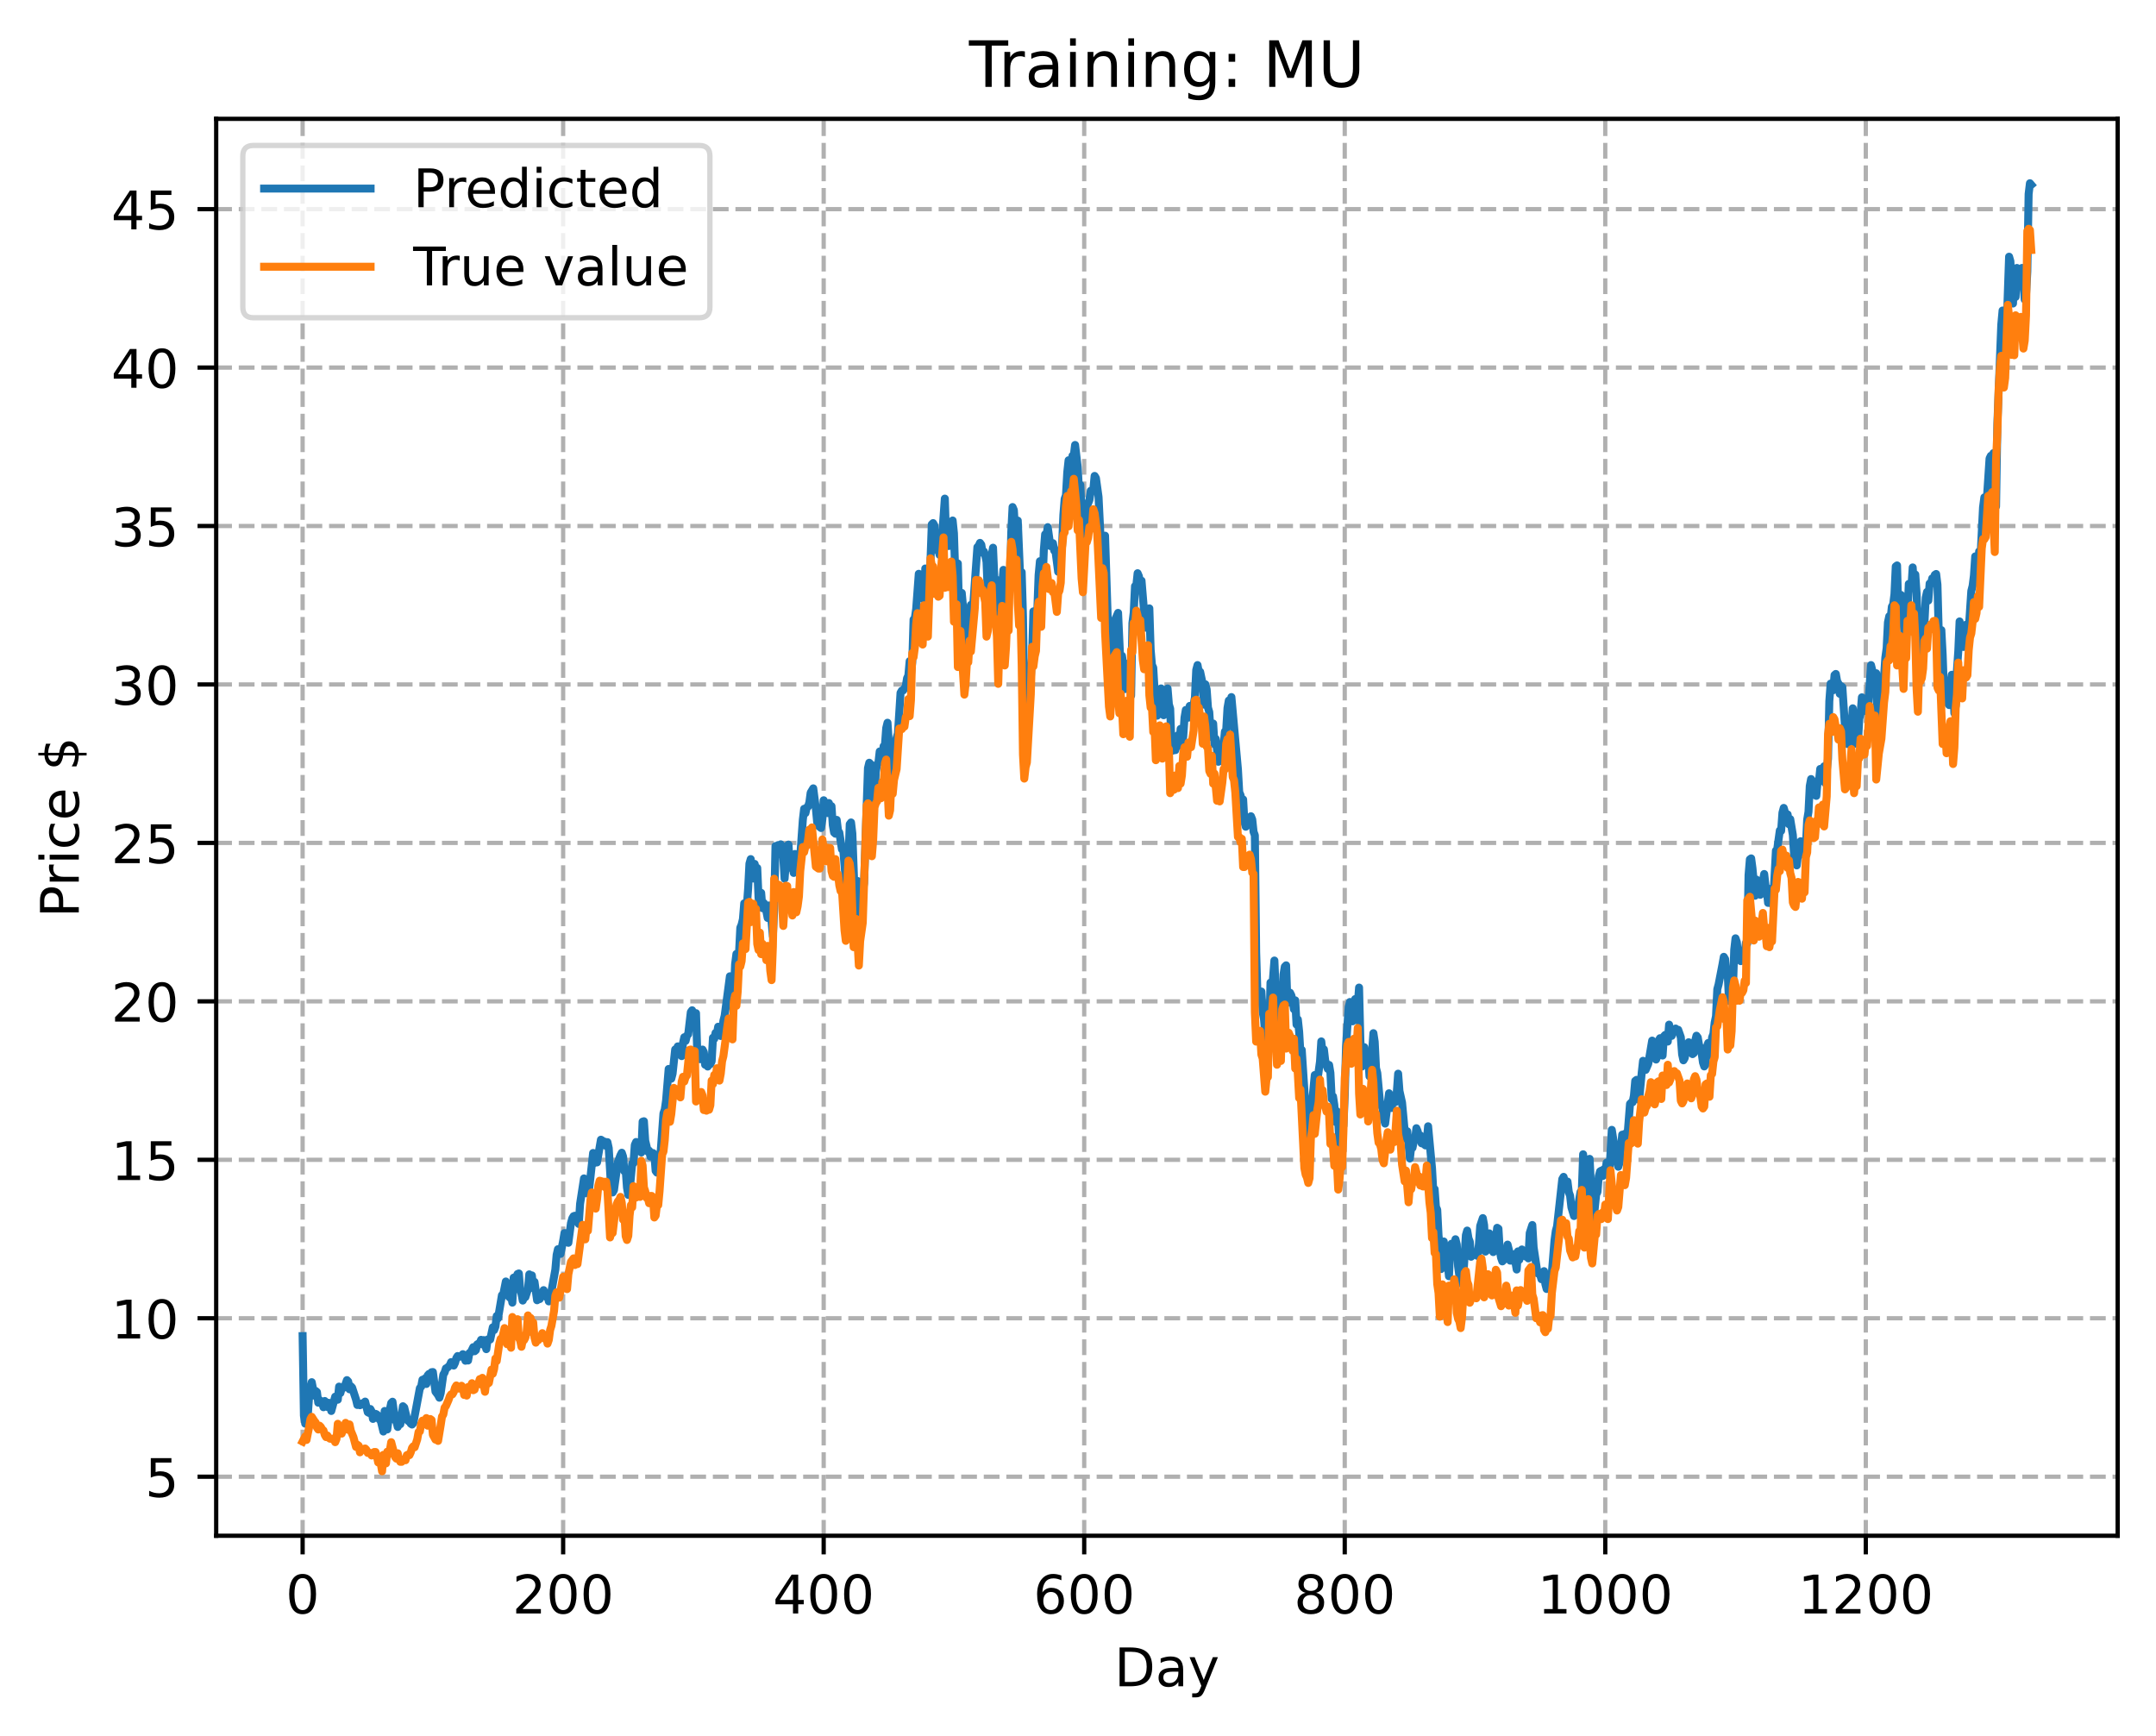 <?xml version="1.0" encoding="utf-8" standalone="no"?>
<!DOCTYPE svg PUBLIC "-//W3C//DTD SVG 1.1//EN"
  "http://www.w3.org/Graphics/SVG/1.1/DTD/svg11.dtd">
<!-- Created with matplotlib (https://matplotlib.org/) -->
<svg height="325.986pt" version="1.1" viewBox="0 0 404.923 325.986" width="404.923pt" xmlns="http://www.w3.org/2000/svg" xmlns:xlink="http://www.w3.org/1999/xlink">
 <defs>
  <style type="text/css">
*{stroke-linecap:butt;stroke-linejoin:round;}
  </style>
 </defs>
 <g id="figure_1">
  <g id="patch_1">
   <path d="M 0 325.986 
L 404.923 325.986 
L 404.923 0 
L 0 0 
z
" style="fill:#ffffff;"/>
  </g>
  <g id="axes_1">
   <g id="patch_2">
    <path d="M 40.603 288.43 
L 397.723 288.43 
L 397.723 22.318 
L 40.603 22.318 
z
" style="fill:#ffffff;"/>
   </g>
   <g id="matplotlib.axis_1">
    <g id="xtick_1">
     <g id="line2d_1">
      <path clip-path="url(#p8cb2ddfe08)" d="M 56.836 288.43 
L 56.836 22.318 
" style="fill:none;stroke:#b0b0b0;stroke-dasharray:2.96,1.28;stroke-dashoffset:0;stroke-width:0.8;"/>
     </g>
     <g id="line2d_2">
      <defs>
       <path d="M 0 0 
L 0 3.5 
" id="mb1dc227a4d" style="stroke:#000000;stroke-width:0.8;"/>
      </defs>
      <g>
       <use style="stroke:#000000;stroke-width:0.8;" x="56.836" xlink:href="#mb1dc227a4d" y="288.43"/>
      </g>
     </g>
     <g id="text_1">
      <!-- 0 -->
      <defs>
       <path d="M 31.781 66.406 
Q 24.172 66.406 20.328 58.906 
Q 16.5 51.422 16.5 36.375 
Q 16.5 21.391 20.328 13.891 
Q 24.172 6.391 31.781 6.391 
Q 39.453 6.391 43.281 13.891 
Q 47.125 21.391 47.125 36.375 
Q 47.125 51.422 43.281 58.906 
Q 39.453 66.406 31.781 66.406 
z
M 31.781 74.219 
Q 44.047 74.219 50.516 64.516 
Q 56.984 54.828 56.984 36.375 
Q 56.984 17.969 50.516 8.266 
Q 44.047 -1.422 31.781 -1.422 
Q 19.531 -1.422 13.062 8.266 
Q 6.594 17.969 6.594 36.375 
Q 6.594 54.828 13.062 64.516 
Q 19.531 74.219 31.781 74.219 
z
" id="DejaVuSans-48"/>
      </defs>
      <g transform="translate(53.655 303.029)scale(0.1 -0.1)">
       <use xlink:href="#DejaVuSans-48"/>
      </g>
     </g>
    </g>
    <g id="xtick_2">
     <g id="line2d_3">
      <path clip-path="url(#p8cb2ddfe08)" d="M 105.766 288.43 
L 105.766 22.318 
" style="fill:none;stroke:#b0b0b0;stroke-dasharray:2.96,1.28;stroke-dashoffset:0;stroke-width:0.8;"/>
     </g>
     <g id="line2d_4">
      <g>
       <use style="stroke:#000000;stroke-width:0.8;" x="105.766" xlink:href="#mb1dc227a4d" y="288.43"/>
      </g>
     </g>
     <g id="text_2">
      <!-- 200 -->
      <defs>
       <path d="M 19.188 8.297 
L 53.609 8.297 
L 53.609 0 
L 7.328 0 
L 7.328 8.297 
Q 12.938 14.109 22.625 23.891 
Q 32.328 33.688 34.812 36.531 
Q 39.547 41.844 41.422 45.531 
Q 43.312 49.219 43.312 52.781 
Q 43.312 58.594 39.234 62.25 
Q 35.156 65.922 28.609 65.922 
Q 23.969 65.922 18.812 64.312 
Q 13.672 62.703 7.812 59.422 
L 7.812 69.391 
Q 13.766 71.781 18.938 73 
Q 24.125 74.219 28.422 74.219 
Q 39.75 74.219 46.484 68.547 
Q 53.219 62.891 53.219 53.422 
Q 53.219 48.922 51.531 44.891 
Q 49.859 40.875 45.406 35.406 
Q 44.188 33.984 37.641 27.219 
Q 31.109 20.453 19.188 8.297 
z
" id="DejaVuSans-50"/>
      </defs>
      <g transform="translate(96.223 303.029)scale(0.1 -0.1)">
       <use xlink:href="#DejaVuSans-50"/>
       <use x="63.623" xlink:href="#DejaVuSans-48"/>
       <use x="127.246" xlink:href="#DejaVuSans-48"/>
      </g>
     </g>
    </g>
    <g id="xtick_3">
     <g id="line2d_5">
      <path clip-path="url(#p8cb2ddfe08)" d="M 154.697 288.43 
L 154.697 22.318 
" style="fill:none;stroke:#b0b0b0;stroke-dasharray:2.96,1.28;stroke-dashoffset:0;stroke-width:0.8;"/>
     </g>
     <g id="line2d_6">
      <g>
       <use style="stroke:#000000;stroke-width:0.8;" x="154.697" xlink:href="#mb1dc227a4d" y="288.43"/>
      </g>
     </g>
     <g id="text_3">
      <!-- 400 -->
      <defs>
       <path d="M 37.797 64.312 
L 12.891 25.391 
L 37.797 25.391 
z
M 35.203 72.906 
L 47.609 72.906 
L 47.609 25.391 
L 58.016 25.391 
L 58.016 17.188 
L 47.609 17.188 
L 47.609 0 
L 37.797 0 
L 37.797 17.188 
L 4.891 17.188 
L 4.891 26.703 
z
" id="DejaVuSans-52"/>
      </defs>
      <g transform="translate(145.153 303.029)scale(0.1 -0.1)">
       <use xlink:href="#DejaVuSans-52"/>
       <use x="63.623" xlink:href="#DejaVuSans-48"/>
       <use x="127.246" xlink:href="#DejaVuSans-48"/>
      </g>
     </g>
    </g>
    <g id="xtick_4">
     <g id="line2d_7">
      <path clip-path="url(#p8cb2ddfe08)" d="M 203.628 288.43 
L 203.628 22.318 
" style="fill:none;stroke:#b0b0b0;stroke-dasharray:2.96,1.28;stroke-dashoffset:0;stroke-width:0.8;"/>
     </g>
     <g id="line2d_8">
      <g>
       <use style="stroke:#000000;stroke-width:0.8;" x="203.628" xlink:href="#mb1dc227a4d" y="288.43"/>
      </g>
     </g>
     <g id="text_4">
      <!-- 600 -->
      <defs>
       <path d="M 33.016 40.375 
Q 26.375 40.375 22.484 35.828 
Q 18.609 31.297 18.609 23.391 
Q 18.609 15.531 22.484 10.953 
Q 26.375 6.391 33.016 6.391 
Q 39.656 6.391 43.531 10.953 
Q 47.406 15.531 47.406 23.391 
Q 47.406 31.297 43.531 35.828 
Q 39.656 40.375 33.016 40.375 
z
M 52.594 71.297 
L 52.594 62.312 
Q 48.875 64.062 45.094 64.984 
Q 41.312 65.922 37.594 65.922 
Q 27.828 65.922 22.672 59.328 
Q 17.531 52.734 16.797 39.406 
Q 19.672 43.656 24.016 45.922 
Q 28.375 48.188 33.594 48.188 
Q 44.578 48.188 50.953 41.516 
Q 57.328 34.859 57.328 23.391 
Q 57.328 12.156 50.688 5.359 
Q 44.047 -1.422 33.016 -1.422 
Q 20.359 -1.422 13.672 8.266 
Q 6.984 17.969 6.984 36.375 
Q 6.984 53.656 15.188 63.938 
Q 23.391 74.219 37.203 74.219 
Q 40.922 74.219 44.703 73.484 
Q 48.484 72.75 52.594 71.297 
z
" id="DejaVuSans-54"/>
      </defs>
      <g transform="translate(194.084 303.029)scale(0.1 -0.1)">
       <use xlink:href="#DejaVuSans-54"/>
       <use x="63.623" xlink:href="#DejaVuSans-48"/>
       <use x="127.246" xlink:href="#DejaVuSans-48"/>
      </g>
     </g>
    </g>
    <g id="xtick_5">
     <g id="line2d_9">
      <path clip-path="url(#p8cb2ddfe08)" d="M 252.558 288.43 
L 252.558 22.318 
" style="fill:none;stroke:#b0b0b0;stroke-dasharray:2.96,1.28;stroke-dashoffset:0;stroke-width:0.8;"/>
     </g>
     <g id="line2d_10">
      <g>
       <use style="stroke:#000000;stroke-width:0.8;" x="252.558" xlink:href="#mb1dc227a4d" y="288.43"/>
      </g>
     </g>
     <g id="text_5">
      <!-- 800 -->
      <defs>
       <path d="M 31.781 34.625 
Q 24.75 34.625 20.719 30.859 
Q 16.703 27.094 16.703 20.516 
Q 16.703 13.922 20.719 10.156 
Q 24.75 6.391 31.781 6.391 
Q 38.812 6.391 42.859 10.172 
Q 46.922 13.969 46.922 20.516 
Q 46.922 27.094 42.891 30.859 
Q 38.875 34.625 31.781 34.625 
z
M 21.922 38.812 
Q 15.578 40.375 12.031 44.719 
Q 8.5 49.078 8.5 55.328 
Q 8.5 64.062 14.719 69.141 
Q 20.953 74.219 31.781 74.219 
Q 42.672 74.219 48.875 69.141 
Q 55.078 64.062 55.078 55.328 
Q 55.078 49.078 51.531 44.719 
Q 48 40.375 41.703 38.812 
Q 48.828 37.156 52.797 32.312 
Q 56.781 27.484 56.781 20.516 
Q 56.781 9.906 50.312 4.234 
Q 43.844 -1.422 31.781 -1.422 
Q 19.734 -1.422 13.25 4.234 
Q 6.781 9.906 6.781 20.516 
Q 6.781 27.484 10.781 32.312 
Q 14.797 37.156 21.922 38.812 
z
M 18.312 54.391 
Q 18.312 48.734 21.844 45.562 
Q 25.391 42.391 31.781 42.391 
Q 38.141 42.391 41.719 45.562 
Q 45.312 48.734 45.312 54.391 
Q 45.312 60.062 41.719 63.234 
Q 38.141 66.406 31.781 66.406 
Q 25.391 66.406 21.844 63.234 
Q 18.312 60.062 18.312 54.391 
z
" id="DejaVuSans-56"/>
      </defs>
      <g transform="translate(243.015 303.029)scale(0.1 -0.1)">
       <use xlink:href="#DejaVuSans-56"/>
       <use x="63.623" xlink:href="#DejaVuSans-48"/>
       <use x="127.246" xlink:href="#DejaVuSans-48"/>
      </g>
     </g>
    </g>
    <g id="xtick_6">
     <g id="line2d_11">
      <path clip-path="url(#p8cb2ddfe08)" d="M 301.489 288.43 
L 301.489 22.318 
" style="fill:none;stroke:#b0b0b0;stroke-dasharray:2.96,1.28;stroke-dashoffset:0;stroke-width:0.8;"/>
     </g>
     <g id="line2d_12">
      <g>
       <use style="stroke:#000000;stroke-width:0.8;" x="301.489" xlink:href="#mb1dc227a4d" y="288.43"/>
      </g>
     </g>
     <g id="text_6">
      <!-- 1000 -->
      <defs>
       <path d="M 12.406 8.297 
L 28.516 8.297 
L 28.516 63.922 
L 10.984 60.406 
L 10.984 69.391 
L 28.422 72.906 
L 38.281 72.906 
L 38.281 8.297 
L 54.391 8.297 
L 54.391 0 
L 12.406 0 
z
" id="DejaVuSans-49"/>
      </defs>
      <g transform="translate(288.764 303.029)scale(0.1 -0.1)">
       <use xlink:href="#DejaVuSans-49"/>
       <use x="63.623" xlink:href="#DejaVuSans-48"/>
       <use x="127.246" xlink:href="#DejaVuSans-48"/>
       <use x="190.869" xlink:href="#DejaVuSans-48"/>
      </g>
     </g>
    </g>
    <g id="xtick_7">
     <g id="line2d_13">
      <path clip-path="url(#p8cb2ddfe08)" d="M 350.419 288.43 
L 350.419 22.318 
" style="fill:none;stroke:#b0b0b0;stroke-dasharray:2.96,1.28;stroke-dashoffset:0;stroke-width:0.8;"/>
     </g>
     <g id="line2d_14">
      <g>
       <use style="stroke:#000000;stroke-width:0.8;" x="350.419" xlink:href="#mb1dc227a4d" y="288.43"/>
      </g>
     </g>
     <g id="text_7">
      <!-- 1200 -->
      <g transform="translate(337.694 303.029)scale(0.1 -0.1)">
       <use xlink:href="#DejaVuSans-49"/>
       <use x="63.623" xlink:href="#DejaVuSans-50"/>
       <use x="127.246" xlink:href="#DejaVuSans-48"/>
       <use x="190.869" xlink:href="#DejaVuSans-48"/>
      </g>
     </g>
    </g>
    <g id="text_8">
     <!-- Day -->
     <defs>
      <path d="M 19.672 64.797 
L 19.672 8.109 
L 31.594 8.109 
Q 46.688 8.109 53.688 14.938 
Q 60.688 21.781 60.688 36.531 
Q 60.688 51.172 53.688 57.984 
Q 46.688 64.797 31.594 64.797 
z
M 9.812 72.906 
L 30.078 72.906 
Q 51.266 72.906 61.172 64.094 
Q 71.094 55.281 71.094 36.531 
Q 71.094 17.672 61.125 8.828 
Q 51.172 0 30.078 0 
L 9.812 0 
z
" id="DejaVuSans-68"/>
      <path d="M 34.281 27.484 
Q 23.391 27.484 19.188 25 
Q 14.984 22.516 14.984 16.5 
Q 14.984 11.719 18.141 8.906 
Q 21.297 6.109 26.703 6.109 
Q 34.188 6.109 38.703 11.406 
Q 43.219 16.703 43.219 25.484 
L 43.219 27.484 
z
M 52.203 31.203 
L 52.203 0 
L 43.219 0 
L 43.219 8.297 
Q 40.141 3.328 35.547 0.953 
Q 30.953 -1.422 24.312 -1.422 
Q 15.922 -1.422 10.953 3.297 
Q 6 8.016 6 15.922 
Q 6 25.141 12.172 29.828 
Q 18.359 34.516 30.609 34.516 
L 43.219 34.516 
L 43.219 35.406 
Q 43.219 41.609 39.141 45 
Q 35.062 48.391 27.688 48.391 
Q 23 48.391 18.547 47.266 
Q 14.109 46.141 10.016 43.891 
L 10.016 52.203 
Q 14.938 54.109 19.578 55.047 
Q 24.219 56 28.609 56 
Q 40.484 56 46.344 49.844 
Q 52.203 43.703 52.203 31.203 
z
" id="DejaVuSans-97"/>
      <path d="M 32.172 -5.078 
Q 28.375 -14.844 24.75 -17.812 
Q 21.141 -20.797 15.094 -20.797 
L 7.906 -20.797 
L 7.906 -13.281 
L 13.188 -13.281 
Q 16.891 -13.281 18.938 -11.516 
Q 21 -9.766 23.484 -3.219 
L 25.094 0.875 
L 2.984 54.688 
L 12.5 54.688 
L 29.594 11.922 
L 46.688 54.688 
L 56.203 54.688 
z
" id="DejaVuSans-121"/>
     </defs>
     <g transform="translate(209.29 316.707)scale(0.1 -0.1)">
      <use xlink:href="#DejaVuSans-68"/>
      <use x="77.002" xlink:href="#DejaVuSans-97"/>
      <use x="138.281" xlink:href="#DejaVuSans-121"/>
     </g>
    </g>
   </g>
   <g id="matplotlib.axis_2">
    <g id="ytick_1">
     <g id="line2d_15">
      <path clip-path="url(#p8cb2ddfe08)" d="M 40.603 277.346 
L 397.723 277.346 
" style="fill:none;stroke:#b0b0b0;stroke-dasharray:2.96,1.28;stroke-dashoffset:0;stroke-width:0.8;"/>
     </g>
     <g id="line2d_16">
      <defs>
       <path d="M 0 0 
L -3.5 0 
" id="m49cb6801b2" style="stroke:#000000;stroke-width:0.8;"/>
      </defs>
      <g>
       <use style="stroke:#000000;stroke-width:0.8;" x="40.603" xlink:href="#m49cb6801b2" y="277.346"/>
      </g>
     </g>
     <g id="text_9">
      <!-- 5 -->
      <defs>
       <path d="M 10.797 72.906 
L 49.516 72.906 
L 49.516 64.594 
L 19.828 64.594 
L 19.828 46.734 
Q 21.969 47.469 24.109 47.828 
Q 26.266 48.188 28.422 48.188 
Q 40.625 48.188 47.75 41.5 
Q 54.891 34.812 54.891 23.391 
Q 54.891 11.625 47.562 5.094 
Q 40.234 -1.422 26.906 -1.422 
Q 22.312 -1.422 17.547 -0.641 
Q 12.797 0.141 7.719 1.703 
L 7.719 11.625 
Q 12.109 9.234 16.797 8.062 
Q 21.484 6.891 26.703 6.891 
Q 35.156 6.891 40.078 11.328 
Q 45.016 15.766 45.016 23.391 
Q 45.016 31 40.078 35.438 
Q 35.156 39.891 26.703 39.891 
Q 22.75 39.891 18.812 39.016 
Q 14.891 38.141 10.797 36.281 
z
" id="DejaVuSans-53"/>
      </defs>
      <g transform="translate(27.241 281.145)scale(0.1 -0.1)">
       <use xlink:href="#DejaVuSans-53"/>
      </g>
     </g>
    </g>
    <g id="ytick_2">
     <g id="line2d_17">
      <path clip-path="url(#p8cb2ddfe08)" d="M 40.603 247.587 
L 397.723 247.587 
" style="fill:none;stroke:#b0b0b0;stroke-dasharray:2.96,1.28;stroke-dashoffset:0;stroke-width:0.8;"/>
     </g>
     <g id="line2d_18">
      <g>
       <use style="stroke:#000000;stroke-width:0.8;" x="40.603" xlink:href="#m49cb6801b2" y="247.587"/>
      </g>
     </g>
     <g id="text_10">
      <!-- 10 -->
      <g transform="translate(20.878 251.387)scale(0.1 -0.1)">
       <use xlink:href="#DejaVuSans-49"/>
       <use x="63.623" xlink:href="#DejaVuSans-48"/>
      </g>
     </g>
    </g>
    <g id="ytick_3">
     <g id="line2d_19">
      <path clip-path="url(#p8cb2ddfe08)" d="M 40.603 217.829 
L 397.723 217.829 
" style="fill:none;stroke:#b0b0b0;stroke-dasharray:2.96,1.28;stroke-dashoffset:0;stroke-width:0.8;"/>
     </g>
     <g id="line2d_20">
      <g>
       <use style="stroke:#000000;stroke-width:0.8;" x="40.603" xlink:href="#m49cb6801b2" y="217.829"/>
      </g>
     </g>
     <g id="text_11">
      <!-- 15 -->
      <g transform="translate(20.878 221.628)scale(0.1 -0.1)">
       <use xlink:href="#DejaVuSans-49"/>
       <use x="63.623" xlink:href="#DejaVuSans-53"/>
      </g>
     </g>
    </g>
    <g id="ytick_4">
     <g id="line2d_21">
      <path clip-path="url(#p8cb2ddfe08)" d="M 40.603 188.071 
L 397.723 188.071 
" style="fill:none;stroke:#b0b0b0;stroke-dasharray:2.96,1.28;stroke-dashoffset:0;stroke-width:0.8;"/>
     </g>
     <g id="line2d_22">
      <g>
       <use style="stroke:#000000;stroke-width:0.8;" x="40.603" xlink:href="#m49cb6801b2" y="188.071"/>
      </g>
     </g>
     <g id="text_12">
      <!-- 20 -->
      <g transform="translate(20.878 191.87)scale(0.1 -0.1)">
       <use xlink:href="#DejaVuSans-50"/>
       <use x="63.623" xlink:href="#DejaVuSans-48"/>
      </g>
     </g>
    </g>
    <g id="ytick_5">
     <g id="line2d_23">
      <path clip-path="url(#p8cb2ddfe08)" d="M 40.603 158.312 
L 397.723 158.312 
" style="fill:none;stroke:#b0b0b0;stroke-dasharray:2.96,1.28;stroke-dashoffset:0;stroke-width:0.8;"/>
     </g>
     <g id="line2d_24">
      <g>
       <use style="stroke:#000000;stroke-width:0.8;" x="40.603" xlink:href="#m49cb6801b2" y="158.312"/>
      </g>
     </g>
     <g id="text_13">
      <!-- 25 -->
      <g transform="translate(20.878 162.111)scale(0.1 -0.1)">
       <use xlink:href="#DejaVuSans-50"/>
       <use x="63.623" xlink:href="#DejaVuSans-53"/>
      </g>
     </g>
    </g>
    <g id="ytick_6">
     <g id="line2d_25">
      <path clip-path="url(#p8cb2ddfe08)" d="M 40.603 128.554 
L 397.723 128.554 
" style="fill:none;stroke:#b0b0b0;stroke-dasharray:2.96,1.28;stroke-dashoffset:0;stroke-width:0.8;"/>
     </g>
     <g id="line2d_26">
      <g>
       <use style="stroke:#000000;stroke-width:0.8;" x="40.603" xlink:href="#m49cb6801b2" y="128.554"/>
      </g>
     </g>
     <g id="text_14">
      <!-- 30 -->
      <defs>
       <path d="M 40.578 39.312 
Q 47.656 37.797 51.625 33 
Q 55.609 28.219 55.609 21.188 
Q 55.609 10.406 48.188 4.484 
Q 40.766 -1.422 27.094 -1.422 
Q 22.516 -1.422 17.656 -0.516 
Q 12.797 0.391 7.625 2.203 
L 7.625 11.719 
Q 11.719 9.328 16.594 8.109 
Q 21.484 6.891 26.812 6.891 
Q 36.078 6.891 40.938 10.547 
Q 45.797 14.203 45.797 21.188 
Q 45.797 27.641 41.281 31.266 
Q 36.766 34.906 28.719 34.906 
L 20.219 34.906 
L 20.219 43.016 
L 29.109 43.016 
Q 36.375 43.016 40.234 45.922 
Q 44.094 48.828 44.094 54.297 
Q 44.094 59.906 40.109 62.906 
Q 36.141 65.922 28.719 65.922 
Q 24.656 65.922 20.016 65.031 
Q 15.375 64.156 9.812 62.312 
L 9.812 71.094 
Q 15.438 72.656 20.344 73.438 
Q 25.25 74.219 29.594 74.219 
Q 40.828 74.219 47.359 69.109 
Q 53.906 64.016 53.906 55.328 
Q 53.906 49.266 50.438 45.094 
Q 46.969 40.922 40.578 39.312 
z
" id="DejaVuSans-51"/>
      </defs>
      <g transform="translate(20.878 132.353)scale(0.1 -0.1)">
       <use xlink:href="#DejaVuSans-51"/>
       <use x="63.623" xlink:href="#DejaVuSans-48"/>
      </g>
     </g>
    </g>
    <g id="ytick_7">
     <g id="line2d_27">
      <path clip-path="url(#p8cb2ddfe08)" d="M 40.603 98.795 
L 397.723 98.795 
" style="fill:none;stroke:#b0b0b0;stroke-dasharray:2.96,1.28;stroke-dashoffset:0;stroke-width:0.8;"/>
     </g>
     <g id="line2d_28">
      <g>
       <use style="stroke:#000000;stroke-width:0.8;" x="40.603" xlink:href="#m49cb6801b2" y="98.795"/>
      </g>
     </g>
     <g id="text_15">
      <!-- 35 -->
      <g transform="translate(20.878 102.595)scale(0.1 -0.1)">
       <use xlink:href="#DejaVuSans-51"/>
       <use x="63.623" xlink:href="#DejaVuSans-53"/>
      </g>
     </g>
    </g>
    <g id="ytick_8">
     <g id="line2d_29">
      <path clip-path="url(#p8cb2ddfe08)" d="M 40.603 69.037 
L 397.723 69.037 
" style="fill:none;stroke:#b0b0b0;stroke-dasharray:2.96,1.28;stroke-dashoffset:0;stroke-width:0.8;"/>
     </g>
     <g id="line2d_30">
      <g>
       <use style="stroke:#000000;stroke-width:0.8;" x="40.603" xlink:href="#m49cb6801b2" y="69.037"/>
      </g>
     </g>
     <g id="text_16">
      <!-- 40 -->
      <g transform="translate(20.878 72.836)scale(0.1 -0.1)">
       <use xlink:href="#DejaVuSans-52"/>
       <use x="63.623" xlink:href="#DejaVuSans-48"/>
      </g>
     </g>
    </g>
    <g id="ytick_9">
     <g id="line2d_31">
      <path clip-path="url(#p8cb2ddfe08)" d="M 40.603 39.279 
L 397.723 39.279 
" style="fill:none;stroke:#b0b0b0;stroke-dasharray:2.96,1.28;stroke-dashoffset:0;stroke-width:0.8;"/>
     </g>
     <g id="line2d_32">
      <g>
       <use style="stroke:#000000;stroke-width:0.8;" x="40.603" xlink:href="#m49cb6801b2" y="39.279"/>
      </g>
     </g>
     <g id="text_17">
      <!-- 45 -->
      <g transform="translate(20.878 43.078)scale(0.1 -0.1)">
       <use xlink:href="#DejaVuSans-52"/>
       <use x="63.623" xlink:href="#DejaVuSans-53"/>
      </g>
     </g>
    </g>
    <g id="text_18">
     <!-- Price $ -->
     <defs>
      <path d="M 19.672 64.797 
L 19.672 37.406 
L 32.078 37.406 
Q 38.969 37.406 42.719 40.969 
Q 46.484 44.531 46.484 51.125 
Q 46.484 57.672 42.719 61.234 
Q 38.969 64.797 32.078 64.797 
z
M 9.812 72.906 
L 32.078 72.906 
Q 44.344 72.906 50.609 67.359 
Q 56.891 61.812 56.891 51.125 
Q 56.891 40.328 50.609 34.812 
Q 44.344 29.297 32.078 29.297 
L 19.672 29.297 
L 19.672 0 
L 9.812 0 
z
" id="DejaVuSans-80"/>
      <path d="M 41.109 46.297 
Q 39.594 47.172 37.812 47.578 
Q 36.031 48 33.891 48 
Q 26.266 48 22.188 43.047 
Q 18.109 38.094 18.109 28.812 
L 18.109 0 
L 9.078 0 
L 9.078 54.688 
L 18.109 54.688 
L 18.109 46.188 
Q 20.953 51.172 25.484 53.578 
Q 30.031 56 36.531 56 
Q 37.453 56 38.578 55.875 
Q 39.703 55.766 41.062 55.516 
z
" id="DejaVuSans-114"/>
      <path d="M 9.422 54.688 
L 18.406 54.688 
L 18.406 0 
L 9.422 0 
z
M 9.422 75.984 
L 18.406 75.984 
L 18.406 64.594 
L 9.422 64.594 
z
" id="DejaVuSans-105"/>
      <path d="M 48.781 52.594 
L 48.781 44.188 
Q 44.969 46.297 41.141 47.344 
Q 37.312 48.391 33.406 48.391 
Q 24.656 48.391 19.812 42.844 
Q 14.984 37.312 14.984 27.297 
Q 14.984 17.281 19.812 11.734 
Q 24.656 6.203 33.406 6.203 
Q 37.312 6.203 41.141 7.25 
Q 44.969 8.297 48.781 10.406 
L 48.781 2.094 
Q 45.016 0.344 40.984 -0.531 
Q 36.969 -1.422 32.422 -1.422 
Q 20.062 -1.422 12.781 6.344 
Q 5.516 14.109 5.516 27.297 
Q 5.516 40.672 12.859 48.328 
Q 20.219 56 33.016 56 
Q 37.156 56 41.109 55.141 
Q 45.062 54.297 48.781 52.594 
z
" id="DejaVuSans-99"/>
      <path d="M 56.203 29.594 
L 56.203 25.203 
L 14.891 25.203 
Q 15.484 15.922 20.484 11.062 
Q 25.484 6.203 34.422 6.203 
Q 39.594 6.203 44.453 7.469 
Q 49.312 8.734 54.109 11.281 
L 54.109 2.781 
Q 49.266 0.734 44.188 -0.344 
Q 39.109 -1.422 33.891 -1.422 
Q 20.797 -1.422 13.156 6.188 
Q 5.516 13.812 5.516 26.812 
Q 5.516 40.234 12.766 48.109 
Q 20.016 56 32.328 56 
Q 43.359 56 49.781 48.891 
Q 56.203 41.797 56.203 29.594 
z
M 47.219 32.234 
Q 47.125 39.594 43.094 43.984 
Q 39.062 48.391 32.422 48.391 
Q 24.906 48.391 20.391 44.141 
Q 15.875 39.891 15.188 32.172 
z
" id="DejaVuSans-101"/>
      <path id="DejaVuSans-32"/>
      <path d="M 33.797 -14.703 
L 28.906 -14.703 
L 28.859 0 
Q 23.734 0.094 18.609 1.188 
Q 13.484 2.297 8.297 4.5 
L 8.297 13.281 
Q 13.281 10.156 18.375 8.562 
Q 23.484 6.984 28.906 6.938 
L 28.906 29.203 
Q 18.109 30.953 13.203 35.156 
Q 8.297 39.359 8.297 46.688 
Q 8.297 54.641 13.625 59.219 
Q 18.953 63.812 28.906 64.5 
L 28.906 75.984 
L 33.797 75.984 
L 33.797 64.656 
Q 38.328 64.453 42.578 63.688 
Q 46.828 62.938 50.875 61.625 
L 50.875 53.078 
Q 46.828 55.125 42.547 56.25 
Q 38.281 57.375 33.797 57.562 
L 33.797 36.719 
Q 44.875 35.016 50.094 30.609 
Q 55.328 26.219 55.328 18.609 
Q 55.328 10.359 49.781 5.594 
Q 44.234 0.828 33.797 0.094 
z
M 28.906 37.594 
L 28.906 57.625 
Q 23.25 56.984 20.266 54.391 
Q 17.281 51.812 17.281 47.516 
Q 17.281 43.312 20.031 40.969 
Q 22.797 38.625 28.906 37.594 
z
M 33.797 28.219 
L 33.797 7.078 
Q 39.984 7.906 43.141 10.594 
Q 46.297 13.281 46.297 17.672 
Q 46.297 21.969 43.281 24.5 
Q 40.281 27.047 33.797 28.219 
z
" id="DejaVuSans-36"/>
     </defs>
     <g transform="translate(14.798 172.342)rotate(-90)scale(0.1 -0.1)">
      <use xlink:href="#DejaVuSans-80"/>
      <use x="58.553" xlink:href="#DejaVuSans-114"/>
      <use x="99.666" xlink:href="#DejaVuSans-105"/>
      <use x="127.449" xlink:href="#DejaVuSans-99"/>
      <use x="182.43" xlink:href="#DejaVuSans-101"/>
      <use x="243.953" xlink:href="#DejaVuSans-32"/>
      <use x="275.74" xlink:href="#DejaVuSans-36"/>
     </g>
    </g>
   </g>
   <g id="line2d_33">
    <path clip-path="url(#p8cb2ddfe08)" d="M 56.836 250.939 
L 57.081 265.875 
L 57.325 267.384 
L 57.57 266.691 
L 57.814 265.66 
L 58.059 262.147 
L 58.548 259.591 
L 59.038 262.122 
L 59.282 261.237 
L 59.527 261.444 
L 59.772 263.446 
L 60.016 262.953 
L 60.261 263.162 
L 60.506 263.522 
L 60.75 264.298 
L 60.995 263.126 
L 61.484 264.247 
L 61.729 263.464 
L 61.974 263.984 
L 62.218 265.001 
L 62.952 262.317 
L 63.197 262.92 
L 63.441 262.879 
L 63.686 260.424 
L 63.931 261.633 
L 64.175 260.722 
L 64.42 260.533 
L 64.665 260.591 
L 65.154 259.205 
L 65.399 259.466 
L 65.643 260.926 
L 65.888 260.35 
L 66.133 260.609 
L 66.867 262.846 
L 67.111 263.874 
L 67.356 263.598 
L 67.601 263.92 
L 67.845 263.796 
L 68.09 263.539 
L 68.335 263.766 
L 68.579 263.237 
L 69.069 265.228 
L 69.313 265.366 
L 69.558 264.633 
L 69.802 265.089 
L 70.047 266.491 
L 70.292 266.277 
L 70.536 265.542 
L 70.781 265.659 
L 71.026 265.941 
L 71.27 266.6 
L 71.515 266.842 
L 72.004 268.862 
L 72.249 264.995 
L 72.494 265.78 
L 72.738 268.47 
L 73.228 264.648 
L 73.472 263.511 
L 73.717 263.261 
L 74.206 266.747 
L 74.451 266.966 
L 74.696 268 
L 74.94 267.192 
L 75.185 267.487 
L 75.674 264.112 
L 75.919 264.34 
L 76.408 266.34 
L 76.653 266.878 
L 76.897 266.915 
L 77.142 267.376 
L 77.387 267.545 
L 77.631 267.276 
L 78.855 260.712 
L 79.099 260.437 
L 79.344 259.138 
L 79.589 259.31 
L 79.833 258.882 
L 80.078 259.928 
L 80.323 258.322 
L 80.567 258.043 
L 80.812 258.135 
L 81.056 257.717 
L 81.301 257.689 
L 81.79 261.361 
L 82.28 262.011 
L 82.524 262.508 
L 82.769 261.634 
L 83.258 258.176 
L 83.503 257.77 
L 83.748 256.997 
L 83.992 256.896 
L 84.482 256.407 
L 84.726 255.824 
L 85.216 256.472 
L 85.46 255.96 
L 85.705 255.057 
L 85.95 254.681 
L 86.439 254.806 
L 86.684 254.643 
L 86.928 254.333 
L 87.173 254.484 
L 87.417 255.564 
L 87.662 255.241 
L 87.907 255.524 
L 88.151 254.127 
L 88.396 254.011 
L 88.885 253.013 
L 89.13 253.784 
L 89.375 253.573 
L 89.619 252.498 
L 90.109 252.198 
L 90.353 251.636 
L 90.598 252.501 
L 90.843 251.686 
L 91.087 252.303 
L 91.332 253.392 
L 91.577 251.581 
L 91.821 251.661 
L 92.066 251.573 
L 92.555 249.283 
L 92.8 249.805 
L 93.044 249.163 
L 93.289 247.153 
L 93.534 247.611 
L 94.268 243.253 
L 94.512 243.142 
L 95.002 240.681 
L 95.491 243.44 
L 95.736 243.701 
L 95.98 243.252 
L 96.225 244.653 
L 96.47 239.96 
L 96.959 239.81 
L 97.204 239.271 
L 97.448 239.171 
L 97.693 242.216 
L 97.938 242.99 
L 98.182 244.264 
L 98.427 243.646 
L 98.672 243.623 
L 99.161 242.124 
L 99.405 239.342 
L 99.65 239.655 
L 99.895 239.535 
L 100.139 241.935 
L 100.384 240.746 
L 100.873 244.204 
L 101.118 243.924 
L 101.363 243.988 
L 101.607 243.017 
L 101.852 243.238 
L 102.097 242.306 
L 102.586 243.577 
L 102.831 243.31 
L 103.075 244.417 
L 103.32 243.898 
L 104.299 238.455 
L 104.543 235.69 
L 104.788 234.615 
L 105.032 235.44 
L 105.277 235.498 
L 105.766 233.059 
L 106.011 231.586 
L 106.5 231.632 
L 106.745 233.415 
L 107.234 229.717 
L 107.479 228.828 
L 107.724 228.417 
L 107.968 228.335 
L 108.213 229.251 
L 108.458 229.453 
L 108.702 229.874 
L 108.947 226.098 
L 109.681 221.321 
L 109.926 221.893 
L 110.17 224.124 
L 110.415 222.461 
L 110.66 223.22 
L 111.393 216.546 
L 111.638 218.429 
L 111.883 216.836 
L 112.127 218.319 
L 112.861 214.053 
L 113.106 214.205 
L 113.351 214.786 
L 113.595 214.429 
L 113.84 215.228 
L 114.085 214.51 
L 114.329 215.638 
L 114.819 223.883 
L 115.063 223.96 
L 115.308 223.535 
L 116.042 218.255 
L 116.531 216.973 
L 116.776 216.498 
L 117.02 217.222 
L 117.265 219.98 
L 117.51 219.715 
L 117.754 223.043 
L 117.999 224.423 
L 118.244 223.689 
L 118.733 218.522 
L 118.978 218.477 
L 119.222 215.035 
L 119.467 214.484 
L 119.712 216.14 
L 119.956 215.664 
L 120.201 215.694 
L 120.446 216.454 
L 120.69 210.663 
L 120.935 210.588 
L 121.18 214.233 
L 121.669 216.284 
L 121.914 216.108 
L 122.158 217.223 
L 122.403 216.557 
L 122.648 216.557 
L 122.892 216.839 
L 123.137 219.907 
L 123.381 220.23 
L 123.626 218.309 
L 123.871 218.057 
L 124.115 215.868 
L 124.605 209.109 
L 124.849 208.403 
L 125.094 206.714 
L 125.583 200.762 
L 125.828 202.132 
L 126.073 202.596 
L 126.317 201.649 
L 126.807 197.102 
L 127.051 197.089 
L 127.296 196.525 
L 127.541 197.517 
L 127.785 197.815 
L 128.03 198.352 
L 128.275 195.891 
L 128.519 194.808 
L 128.764 195.495 
L 129.008 194.496 
L 129.253 194.262 
L 129.742 190.086 
L 129.987 189.741 
L 130.232 192.304 
L 130.476 191.687 
L 130.721 190.286 
L 130.966 198.007 
L 131.21 198.236 
L 131.455 198.932 
L 131.7 198.56 
L 131.944 197.124 
L 132.189 197.596 
L 132.434 199.978 
L 132.678 199.338 
L 132.923 200.31 
L 133.168 198.939 
L 133.412 199.863 
L 133.657 199.327 
L 133.902 194.902 
L 134.146 195.103 
L 134.391 193.988 
L 134.636 194.176 
L 134.88 192.834 
L 135.369 194.574 
L 135.614 193.656 
L 135.859 191.73 
L 136.103 190.765 
L 137.082 183.357 
L 137.327 184.033 
L 137.816 186.697 
L 138.061 181.09 
L 138.305 179.162 
L 138.55 180.959 
L 138.795 179.037 
L 139.039 174.241 
L 139.284 173.654 
L 139.529 172.632 
L 139.773 169.657 
L 140.018 169.553 
L 140.263 170.098 
L 140.507 166.921 
L 140.752 162.2 
L 140.996 161.351 
L 141.241 164.583 
L 141.486 164.999 
L 141.73 162.249 
L 141.975 163.373 
L 142.22 163.021 
L 142.464 168.621 
L 142.709 170.065 
L 142.954 167.686 
L 143.198 170.568 
L 143.443 169.583 
L 143.688 169.889 
L 144.177 172.404 
L 144.422 170.06 
L 144.666 170.356 
L 145.156 175.851 
L 145.4 170.761 
L 145.645 158.904 
L 145.89 160.529 
L 146.134 158.72 
L 146.379 160.423 
L 146.624 158.576 
L 147.113 161.104 
L 147.357 165.022 
L 147.847 158.811 
L 148.091 158.625 
L 148.336 162.431 
L 148.581 163.039 
L 148.825 162.52 
L 149.07 163.948 
L 149.315 160.39 
L 149.804 163.291 
L 150.049 162.702 
L 150.293 160.811 
L 150.783 153.957 
L 151.027 151.904 
L 151.272 152.714 
L 151.517 151.644 
L 151.761 151.492 
L 152.006 150.708 
L 152.251 148.878 
L 152.74 148.064 
L 153.229 151.844 
L 153.474 154.424 
L 153.718 155.114 
L 154.208 155.513 
L 154.452 153.838 
L 154.697 150.299 
L 154.942 151.359 
L 155.186 151.126 
L 155.431 152.707 
L 155.676 150.819 
L 155.92 151.565 
L 156.165 151.408 
L 156.41 154.984 
L 156.654 156.361 
L 156.899 156.583 
L 157.144 153.983 
L 157.388 155.993 
L 157.633 156.362 
L 158.122 159.498 
L 158.367 159.522 
L 159.101 168.502 
L 159.59 154.794 
L 159.835 154.468 
L 160.079 156.524 
L 160.569 169.58 
L 161.058 165.46 
L 161.547 172.706 
L 162.037 167.573 
L 162.281 165.87 
L 163.015 144.259 
L 163.26 143.253 
L 163.505 143.512 
L 163.994 152.553 
L 164.239 150.392 
L 164.483 144.996 
L 164.728 143.553 
L 164.972 143.3 
L 165.217 141.134 
L 165.462 141.216 
L 165.706 142.518 
L 165.951 140.148 
L 166.196 140.036 
L 166.44 136.741 
L 166.685 135.74 
L 166.93 139.539 
L 167.174 145.388 
L 167.419 145.022 
L 167.664 140.238 
L 167.908 141.624 
L 168.398 138.568 
L 168.642 137.736 
L 169.132 130.124 
L 169.376 129.702 
L 169.621 129.676 
L 170.11 128.917 
L 170.355 127.387 
L 170.6 126.871 
L 170.844 124.17 
L 171.089 126.667 
L 171.333 124.355 
L 171.578 116.357 
L 171.823 116.061 
L 172.067 114.376 
L 172.557 107.767 
L 172.801 108.35 
L 173.046 110.086 
L 173.291 110.033 
L 173.535 112.596 
L 173.78 106.771 
L 174.025 106.911 
L 174.514 112.007 
L 175.003 98.483 
L 175.248 98.244 
L 175.493 98.7 
L 175.737 103.229 
L 175.982 102.366 
L 176.471 104.221 
L 176.716 103.916 
L 177.45 93.646 
L 177.694 101.441 
L 177.939 102.231 
L 178.184 102.554 
L 178.428 99.66 
L 178.918 97.758 
L 179.162 100.154 
L 179.407 107.727 
L 179.652 107.97 
L 179.896 105.824 
L 180.141 115.56 
L 180.386 114.487 
L 180.63 111.36 
L 181.12 116.673 
L 181.364 121.924 
L 181.609 120.881 
L 181.854 117.21 
L 182.098 116.893 
L 182.343 113.605 
L 182.588 114.898 
L 182.832 112.992 
L 183.566 102.754 
L 183.811 102.501 
L 184.055 101.96 
L 184.3 102.302 
L 184.545 103.829 
L 184.789 103.584 
L 185.034 104.26 
L 185.279 105.513 
L 185.523 111.252 
L 185.768 111.199 
L 186.013 108.977 
L 186.257 104.24 
L 186.502 102.869 
L 186.747 108.507 
L 187.236 108.993 
L 187.481 111.701 
L 187.725 119.863 
L 188.215 109.995 
L 188.459 107.029 
L 188.948 116.747 
L 189.193 114.296 
L 189.438 108.711 
L 189.682 110.421 
L 189.927 99.978 
L 190.172 95.23 
L 190.416 95.808 
L 190.661 99.793 
L 191.15 97.775 
L 191.64 109.422 
L 191.884 107.459 
L 192.129 115.795 
L 192.374 131.718 
L 192.618 137.795 
L 193.108 135.508 
L 193.842 123.229 
L 194.086 114.822 
L 194.331 116.934 
L 194.82 114.634 
L 195.065 107.995 
L 195.309 105.399 
L 195.554 106.824 
L 195.799 109.582 
L 196.043 103.321 
L 196.288 100.356 
L 196.533 100.558 
L 196.777 99.003 
L 197.267 102.555 
L 197.511 102.585 
L 197.756 102.017 
L 198.001 103.419 
L 198.245 103.607 
L 198.735 107.389 
L 198.979 104.786 
L 199.224 103.994 
L 199.469 102.483 
L 199.713 96.73 
L 199.958 93.695 
L 200.203 93.018 
L 200.447 88.692 
L 200.692 86.444 
L 200.936 91.024 
L 201.426 85.595 
L 201.67 85.561 
L 201.915 83.571 
L 202.404 87.721 
L 202.649 92.149 
L 202.894 91.059 
L 203.383 101.106 
L 203.628 103.775 
L 204.117 95.153 
L 204.606 93.906 
L 204.851 92.176 
L 205.096 92.209 
L 205.34 91.949 
L 205.585 89.387 
L 205.83 89.79 
L 206.319 93.325 
L 207.053 108.165 
L 207.297 100.819 
L 207.542 100.61 
L 208.031 115.753 
L 208.521 124.65 
L 208.765 126.874 
L 209.499 116.226 
L 209.989 115.109 
L 210.478 125.818 
L 210.723 123.167 
L 210.967 124.91 
L 211.212 129.434 
L 211.457 127.761 
L 211.701 127.01 
L 211.946 124.602 
L 212.435 130.648 
L 212.68 117.044 
L 212.924 115.066 
L 213.169 110.079 
L 213.414 110.003 
L 213.658 107.657 
L 213.903 108.233 
L 214.148 109.96 
L 214.392 109.06 
L 215.126 117.89 
L 215.616 117.147 
L 215.86 114.262 
L 216.105 121.993 
L 216.35 124.884 
L 216.594 125.394 
L 216.839 129.514 
L 217.084 129.325 
L 217.328 134.416 
L 217.573 133.946 
L 217.818 132.586 
L 218.062 129.297 
L 218.307 129.799 
L 218.551 134.326 
L 218.796 132.496 
L 219.041 132.635 
L 219.285 129.303 
L 219.53 132.293 
L 219.775 133.109 
L 220.019 140.381 
L 220.264 140.981 
L 220.509 140.802 
L 220.753 140.885 
L 220.998 138.571 
L 221.243 138.089 
L 221.487 140.082 
L 221.732 136.894 
L 221.977 139.298 
L 222.221 138.414 
L 222.466 134.767 
L 222.711 133.334 
L 222.955 133.763 
L 223.2 134.784 
L 223.445 132.581 
L 223.689 133.304 
L 223.934 133.573 
L 224.423 130.995 
L 224.668 125.826 
L 224.912 124.91 
L 225.157 126.258 
L 225.402 126.175 
L 225.891 128.486 
L 226.136 132.337 
L 226.38 128.522 
L 226.625 129.467 
L 226.87 132.894 
L 227.114 133.725 
L 227.359 137.449 
L 227.604 138.483 
L 227.848 135.888 
L 228.093 139.806 
L 228.338 138.775 
L 228.827 143.071 
L 229.072 141.077 
L 229.316 142.93 
L 229.806 139.952 
L 230.05 137.395 
L 230.295 137.128 
L 230.539 132.977 
L 230.784 131.566 
L 231.029 133.15 
L 231.273 130.922 
L 232.497 144.483 
L 232.741 148.772 
L 232.986 149.341 
L 233.231 150.449 
L 233.475 150.146 
L 233.72 154.406 
L 233.965 155.269 
L 234.209 154.156 
L 234.699 154.111 
L 234.943 153.302 
L 235.188 153.92 
L 235.433 156.216 
L 235.677 156.885 
L 235.922 178.829 
L 236.167 186.889 
L 236.411 187.603 
L 236.656 187.698 
L 236.9 186.222 
L 237.145 190.074 
L 237.39 191.396 
L 237.879 197.336 
L 238.124 195.336 
L 238.368 194.812 
L 238.613 184.543 
L 238.858 186.68 
L 239.347 180.401 
L 239.592 186.111 
L 239.836 186.782 
L 240.081 191.498 
L 240.326 188.572 
L 240.815 191.298 
L 241.06 182.992 
L 241.304 181.549 
L 241.549 181.303 
L 241.794 188.351 
L 242.038 186.765 
L 242.283 186.445 
L 242.527 186.936 
L 242.772 187.942 
L 243.017 189.55 
L 243.261 187.882 
L 243.506 192.426 
L 243.751 191.469 
L 243.995 193.754 
L 244.24 197.875 
L 244.485 197.19 
L 245.463 212.202 
L 245.708 212.846 
L 245.953 213.891 
L 246.197 213.287 
L 246.442 206.986 
L 246.931 201.904 
L 247.176 204.667 
L 247.91 199.389 
L 248.155 195.588 
L 248.399 197.793 
L 248.644 197.081 
L 248.888 199.179 
L 249.378 200.753 
L 249.622 200.01 
L 249.867 201.499 
L 250.112 206.409 
L 250.356 205.922 
L 250.601 207.512 
L 250.846 210.723 
L 251.09 208.714 
L 251.335 210.48 
L 251.58 215.172 
L 251.824 214.133 
L 252.069 211.176 
L 252.314 211.437 
L 252.558 205.714 
L 252.803 196.504 
L 253.292 189.127 
L 253.537 188.186 
L 253.782 190.776 
L 254.026 191.819 
L 254.271 191.038 
L 254.515 187.637 
L 254.76 187.857 
L 255.005 188.721 
L 255.249 185.479 
L 255.494 195.5 
L 255.739 200.333 
L 255.983 199.41 
L 256.228 196.674 
L 256.473 199.705 
L 256.717 199.917 
L 256.962 198.528 
L 257.207 202.15 
L 257.451 201.02 
L 257.941 194.043 
L 258.185 195.661 
L 258.43 200.586 
L 258.675 201.543 
L 259.164 206.882 
L 259.653 208.193 
L 259.898 210.144 
L 260.143 211.023 
L 260.876 205.33 
L 261.121 207.188 
L 261.366 208.097 
L 261.61 206.754 
L 262.1 206.979 
L 262.344 205.046 
L 262.589 201.651 
L 262.834 204.894 
L 263.323 207.079 
L 263.812 212.331 
L 264.057 213.88 
L 264.302 212.465 
L 264.791 217.58 
L 265.036 215.425 
L 265.28 215.58 
L 265.525 214.388 
L 265.77 213.987 
L 266.014 211.894 
L 266.259 212.465 
L 266.503 214.058 
L 266.748 213.245 
L 266.993 214.728 
L 267.237 214.168 
L 267.482 214.928 
L 267.727 215.126 
L 267.971 214.165 
L 268.216 211.531 
L 268.95 219.42 
L 269.195 223.81 
L 269.439 223.325 
L 269.684 226.659 
L 269.929 227.206 
L 270.173 232.02 
L 270.418 234.422 
L 270.663 238.342 
L 270.907 234.824 
L 271.152 233.165 
L 271.397 236.038 
L 271.641 236.294 
L 271.886 237.14 
L 272.131 239.694 
L 272.375 234.476 
L 272.62 233.582 
L 272.864 235.38 
L 273.109 234.879 
L 273.354 232.747 
L 273.598 233.744 
L 273.843 237.813 
L 274.088 239.654 
L 274.577 241.147 
L 274.822 239.755 
L 275.311 231.972 
L 275.556 231.117 
L 275.8 232.585 
L 276.045 233.201 
L 276.29 236.036 
L 276.534 235.786 
L 276.779 235.331 
L 277.024 235.286 
L 277.513 235.895 
L 277.758 233.686 
L 278.002 230.238 
L 278.491 228.774 
L 278.736 230.09 
L 278.981 235.067 
L 279.225 234.837 
L 279.47 234.45 
L 279.715 231.643 
L 279.959 232.598 
L 280.449 235.158 
L 280.693 234.564 
L 280.938 233.014 
L 281.183 230.599 
L 281.427 230.766 
L 281.672 234.842 
L 281.917 236.217 
L 282.161 236.906 
L 282.651 236.388 
L 282.895 236.292 
L 283.14 233.752 
L 283.385 234.728 
L 283.629 236.76 
L 283.874 236.757 
L 284.118 236.455 
L 284.363 235.541 
L 284.852 238.433 
L 285.097 235.026 
L 285.342 236.608 
L 285.831 234.666 
L 286.076 235.29 
L 286.32 235.309 
L 286.565 235.999 
L 286.81 235.796 
L 287.054 236.343 
L 287.299 231.582 
L 287.788 230.074 
L 288.033 234.265 
L 288.767 239.146 
L 289.012 238.977 
L 289.256 239.398 
L 289.501 240.253 
L 289.99 238.739 
L 290.235 241.162 
L 290.479 242.089 
L 290.724 241.258 
L 290.969 241.244 
L 291.213 239.3 
L 291.458 239.07 
L 291.947 233.024 
L 292.192 231.205 
L 292.437 230.303 
L 293.415 221.448 
L 293.66 221.029 
L 294.149 222.97 
L 294.394 221.908 
L 294.639 223.903 
L 294.883 224.588 
L 295.128 226.739 
L 295.617 228.385 
L 295.862 227.973 
L 296.106 228.154 
L 296.84 223.87 
L 297.085 223.66 
L 297.33 216.788 
L 297.574 219.609 
L 297.819 225.269 
L 298.553 217.651 
L 299.042 227.634 
L 299.287 229.157 
L 299.776 224.354 
L 300.021 223.878 
L 300.266 220.915 
L 300.51 220.004 
L 300.755 219.86 
L 301 220.883 
L 301.244 219.581 
L 301.489 220.281 
L 301.734 218.36 
L 301.978 220.14 
L 302.223 220.9 
L 302.712 212.202 
L 303.446 216.84 
L 303.935 219.127 
L 304.18 218.345 
L 304.669 213.107 
L 304.914 213.129 
L 305.159 212.947 
L 305.403 214.421 
L 305.648 213.47 
L 306.137 207.319 
L 306.382 207.067 
L 306.627 207.017 
L 306.871 205.769 
L 307.116 203.005 
L 307.361 202.816 
L 307.605 203.21 
L 307.85 206.571 
L 308.339 201.437 
L 308.584 199.232 
L 308.828 199.646 
L 309.073 200.94 
L 309.562 199.798 
L 310.296 195.439 
L 310.541 198.52 
L 310.786 197.231 
L 311.03 198.995 
L 311.275 198.391 
L 311.52 195.423 
L 311.764 194.99 
L 312.009 197.46 
L 312.254 198.243 
L 312.498 194.635 
L 312.743 194.369 
L 312.988 194.85 
L 313.232 195.618 
L 313.477 192.441 
L 313.722 194.569 
L 313.966 194.55 
L 314.211 193.365 
L 314.455 193.399 
L 314.7 193.172 
L 314.945 193.453 
L 315.189 193.41 
L 315.679 194.809 
L 315.923 198.038 
L 316.168 199.14 
L 316.413 198.712 
L 316.657 197.35 
L 316.902 197.6 
L 317.147 195.747 
L 317.391 196.495 
L 317.636 196.72 
L 317.881 197.978 
L 318.125 197.787 
L 318.37 195.492 
L 318.615 194.522 
L 318.859 194.845 
L 319.104 196.288 
L 319.349 196.758 
L 319.593 197.788 
L 319.838 199.551 
L 320.082 200.289 
L 320.327 199.964 
L 320.572 196.591 
L 320.816 195.889 
L 321.061 196.715 
L 321.306 198.117 
L 321.55 194.837 
L 321.795 194.196 
L 322.04 192.037 
L 322.284 190.868 
L 322.529 185.786 
L 322.774 184.888 
L 323.508 181.091 
L 323.752 179.704 
L 323.997 180.124 
L 324.242 183.214 
L 324.486 182.891 
L 324.731 188.008 
L 324.976 187.289 
L 325.22 187.937 
L 325.465 185.669 
L 325.71 178.38 
L 325.954 176.229 
L 326.199 176.95 
L 326.443 179.657 
L 326.688 179.782 
L 326.933 180.511 
L 327.177 179.219 
L 327.667 178.864 
L 327.911 177.074 
L 328.156 177.227 
L 328.401 164.343 
L 328.645 161.401 
L 328.89 161.219 
L 329.135 163.056 
L 329.624 168.23 
L 329.869 165.194 
L 330.113 165.661 
L 330.358 167.214 
L 330.603 168.052 
L 331.337 164.149 
L 331.581 166.286 
L 331.826 167.309 
L 332.07 169.575 
L 332.315 166.941 
L 332.56 169.647 
L 332.804 168.706 
L 333.049 168.94 
L 333.538 159.76 
L 333.783 159.494 
L 334.272 155.97 
L 334.517 156.055 
L 334.762 152.646 
L 335.006 151.739 
L 335.251 152.59 
L 335.496 154.208 
L 335.74 152.962 
L 335.985 154.809 
L 336.23 153.848 
L 336.719 156.826 
L 336.964 160.801 
L 337.208 162.051 
L 337.453 162.533 
L 337.942 158.284 
L 338.187 157.994 
L 338.676 160.531 
L 338.921 157.946 
L 339.165 159.019 
L 339.41 153.953 
L 339.655 152.466 
L 339.899 147.621 
L 340.144 146.317 
L 340.389 146.666 
L 340.878 149.342 
L 341.123 149.474 
L 341.367 146.772 
L 341.612 146.868 
L 341.857 144.417 
L 342.101 144.402 
L 342.346 145.71 
L 342.591 143.924 
L 342.835 147.11 
L 343.325 142.482 
L 343.569 131.698 
L 343.814 128.391 
L 344.058 128.831 
L 344.303 129.634 
L 344.548 126.787 
L 344.792 126.577 
L 345.037 127.961 
L 345.282 128.372 
L 345.526 130.303 
L 345.771 128.847 
L 346.016 129.041 
L 346.505 136.365 
L 346.75 139.262 
L 346.994 139.742 
L 347.239 137.4 
L 347.484 137.227 
L 347.728 136.417 
L 347.973 133.032 
L 348.218 135.551 
L 348.462 139.68 
L 348.707 138.472 
L 348.952 139.363 
L 349.196 134.991 
L 349.441 134.004 
L 349.686 130.964 
L 349.93 133.098 
L 350.175 132.473 
L 350.419 133.549 
L 350.664 131.699 
L 350.909 132.132 
L 351.398 124.91 
L 351.887 126.922 
L 352.132 127.28 
L 352.377 126.444 
L 352.621 136.157 
L 352.866 135.012 
L 353.355 132.074 
L 353.6 130.814 
L 354.089 123.506 
L 354.334 121.733 
L 354.579 116.883 
L 354.823 115.737 
L 355.068 116.291 
L 355.313 113.946 
L 355.557 113.532 
L 355.802 111.578 
L 356.046 106.387 
L 356.291 106.195 
L 356.536 115.631 
L 357.025 111.733 
L 357.514 116.824 
L 357.759 120.733 
L 358.004 114.685 
L 358.248 115.558 
L 358.493 109.664 
L 358.738 109.585 
L 358.982 110.399 
L 359.227 106.57 
L 359.472 110.234 
L 359.716 107.898 
L 359.961 111.49 
L 360.45 124.096 
L 360.695 117.791 
L 360.94 118.675 
L 361.184 118.507 
L 361.429 117.079 
L 361.674 112.249 
L 361.918 111.164 
L 362.163 112.793 
L 362.407 109.59 
L 362.652 109.683 
L 362.897 108.621 
L 363.141 108.83 
L 363.386 107.965 
L 363.631 107.802 
L 363.875 109.797 
L 364.12 118.871 
L 364.365 120.486 
L 364.609 118.341 
L 364.854 122.936 
L 365.099 129.821 
L 365.343 130.01 
L 365.588 128.055 
L 365.833 132.098 
L 366.077 132.421 
L 366.322 128.713 
L 366.567 126.731 
L 366.811 128.205 
L 367.056 133.941 
L 367.301 132.541 
L 367.545 125.769 
L 367.79 122.282 
L 368.034 116.714 
L 368.279 121.269 
L 368.524 118.175 
L 368.768 121.512 
L 369.013 117.934 
L 369.258 117.324 
L 369.502 118.311 
L 369.747 118.375 
L 370.236 110.992 
L 370.481 110.033 
L 370.726 108.102 
L 370.97 104.498 
L 371.215 107.051 
L 371.46 106.499 
L 371.704 103.563 
L 371.949 104.934 
L 372.438 95.288 
L 372.683 93.415 
L 373.172 93.491 
L 373.662 86.097 
L 373.906 85.605 
L 374.151 85.736 
L 374.395 85.102 
L 374.885 95.107 
L 375.129 79.627 
L 375.863 61.004 
L 376.108 58.318 
L 376.353 61.615 
L 376.597 63.125 
L 376.842 62.31 
L 377.331 48.212 
L 377.576 49.065 
L 377.821 54.551 
L 378.065 57.004 
L 378.31 51.137 
L 378.555 55.772 
L 378.799 50.327 
L 379.044 50.9 
L 379.289 50.81 
L 379.778 50.318 
L 380.267 56.263 
L 380.512 55.433 
L 380.756 50.992 
L 381.001 36.444 
L 381.246 34.414 
L 381.49 34.706 
L 381.49 34.706 
" style="fill:none;stroke:#1f77b4;stroke-linecap:square;stroke-width:1.5;"/>
   </g>
   <g id="line2d_34">
    <path clip-path="url(#p8cb2ddfe08)" d="M 56.836 270.74 
L 57.325 269.787 
L 57.57 270.442 
L 58.059 268.002 
L 58.304 266.514 
L 58.548 266.097 
L 59.038 266.871 
L 59.282 267.169 
L 59.527 268.121 
L 59.772 268.478 
L 60.016 267.764 
L 60.261 268.002 
L 60.506 268.478 
L 60.75 268.656 
L 60.995 269.49 
L 61.24 269.906 
L 61.484 269.609 
L 61.729 270.025 
L 61.974 270.204 
L 62.218 270.204 
L 62.463 270.323 
L 62.708 270.144 
L 62.952 270.859 
L 63.197 270.263 
L 63.441 267.407 
L 63.686 268.895 
L 63.931 268.954 
L 64.175 269.252 
L 64.909 267.228 
L 65.399 268.537 
L 65.643 267.526 
L 65.888 268.716 
L 66.377 269.906 
L 66.867 271.751 
L 67.111 271.335 
L 67.356 271.513 
L 67.601 272.763 
L 67.845 272.346 
L 68.09 272.346 
L 68.335 272.108 
L 68.579 272.049 
L 68.824 272.287 
L 69.069 272.882 
L 69.313 272.823 
L 69.558 272.882 
L 69.802 273.358 
L 70.292 272.704 
L 70.536 272.704 
L 70.781 273.477 
L 71.026 274.668 
L 71.27 274.727 
L 71.515 274.906 
L 71.76 276.334 
L 72.004 273.239 
L 72.249 274.549 
L 72.494 274.846 
L 72.738 272.644 
L 72.983 273.12 
L 73.228 272.346 
L 73.472 270.859 
L 74.206 273.656 
L 74.451 273.953 
L 74.696 272.942 
L 74.94 274.072 
L 75.185 274.549 
L 75.429 274.549 
L 75.674 274.132 
L 75.919 274.072 
L 76.163 274.251 
L 76.408 273.299 
L 76.653 273.18 
L 76.897 273.299 
L 77.142 272.763 
L 77.387 271.93 
L 77.631 271.632 
L 77.876 271.811 
L 78.365 270.323 
L 78.61 268.954 
L 78.855 268.835 
L 79.099 267.407 
L 79.344 266.811 
L 79.833 267.466 
L 80.078 266.335 
L 80.323 267.764 
L 80.812 266.514 
L 81.056 266.692 
L 81.301 269.49 
L 81.79 270.382 
L 82.035 270.085 
L 82.28 270.621 
L 82.769 267.645 
L 83.014 266.038 
L 83.258 265.681 
L 83.503 264.371 
L 83.748 264.074 
L 84.237 262.943 
L 84.482 262.229 
L 84.726 261.872 
L 84.971 261.872 
L 85.216 261.455 
L 85.46 260.622 
L 85.705 260.205 
L 86.194 260.8 
L 86.684 260.265 
L 86.928 260.562 
L 87.173 261.991 
L 87.417 261.574 
L 87.662 262.11 
L 87.907 260.503 
L 88.151 260.919 
L 88.641 259.788 
L 88.885 261.098 
L 89.13 260.979 
L 89.375 260.027 
L 89.619 259.967 
L 89.864 259.788 
L 90.109 259.015 
L 90.353 260.027 
L 90.598 258.777 
L 91.087 261.395 
L 91.332 259.372 
L 91.577 259.907 
L 91.821 259.729 
L 92.311 257.229 
L 92.555 258.003 
L 92.8 257.11 
L 93.044 255.146 
L 93.289 255.622 
L 93.778 252.349 
L 94.023 251.456 
L 94.268 251.635 
L 94.757 249.433 
L 95.246 252.468 
L 95.736 251.694 
L 95.98 253.123 
L 96.225 247.349 
L 96.47 248.302 
L 96.959 247.826 
L 97.204 247.766 
L 97.448 251.278 
L 97.693 251.754 
L 97.938 252.944 
L 98.182 251.694 
L 98.427 251.694 
L 98.672 251.218 
L 98.916 250.147 
L 99.161 247.052 
L 99.405 247.707 
L 99.65 247.528 
L 99.895 250.206 
L 100.139 248.361 
L 100.384 251.218 
L 100.629 252.17 
L 100.873 251.456 
L 101.118 251.694 
L 101.363 251.039 
L 101.607 251.099 
L 101.852 250.385 
L 102.341 251.456 
L 102.586 251.039 
L 102.831 252.349 
L 103.075 251.635 
L 103.32 249.79 
L 103.565 249.016 
L 104.054 246.219 
L 104.299 243.362 
L 104.543 242.707 
L 104.788 243.659 
L 105.032 243.719 
L 105.766 239.791 
L 106.011 240.386 
L 106.256 240.267 
L 106.5 242.112 
L 106.745 239.315 
L 107.234 236.994 
L 107.724 236.339 
L 107.968 237.589 
L 108.213 237.291 
L 108.458 237.41 
L 109.436 230.03 
L 109.681 230.863 
L 109.926 232.768 
L 110.17 230.268 
L 110.415 231.161 
L 110.904 225.269 
L 111.149 223.959 
L 111.393 226.519 
L 111.638 224.376 
L 111.883 226.995 
L 112.127 225.269 
L 112.372 222.709 
L 112.617 221.757 
L 112.861 221.817 
L 113.106 222.174 
L 113.351 221.936 
L 113.595 222.948 
L 113.84 221.936 
L 114.085 223.602 
L 114.574 232.411 
L 114.819 231.518 
L 115.063 231.577 
L 115.553 227.471 
L 115.797 226.221 
L 116.042 225.626 
L 116.287 225.388 
L 116.531 224.793 
L 116.776 225.923 
L 117.02 229.078 
L 117.265 228.006 
L 117.51 232.173 
L 117.754 232.887 
L 117.999 232.113 
L 118.244 228.304 
L 118.488 226.34 
L 118.733 226.757 
L 118.978 222.769 
L 119.222 222.948 
L 119.467 224.912 
L 119.712 224.078 
L 119.956 223.84 
L 120.201 224.793 
L 120.446 218.008 
L 120.69 218.9 
L 120.935 223.007 
L 121.18 223.721 
L 121.424 224.971 
L 121.669 224.971 
L 121.914 225.983 
L 122.158 224.614 
L 122.403 224.614 
L 122.648 225.09 
L 122.892 228.661 
L 123.137 228.304 
L 123.381 226.34 
L 123.626 226.34 
L 123.871 223.721 
L 124.36 216.817 
L 124.605 216.282 
L 124.849 214.139 
L 125.094 210.33 
L 125.339 208.961 
L 125.583 210.687 
L 125.828 210.687 
L 126.073 209.259 
L 126.562 204.319 
L 126.807 204.973 
L 127.051 204.557 
L 127.296 205.628 
L 127.541 205.688 
L 127.785 206.104 
L 128.03 203.128 
L 128.275 202.236 
L 128.519 203.128 
L 128.764 202.295 
L 129.008 201.998 
L 129.498 197.177 
L 129.742 197.117 
L 129.987 200.391 
L 130.476 197.415 
L 130.721 206.878 
L 130.966 205.509 
L 131.21 206.402 
L 131.455 206.164 
L 131.7 205.092 
L 131.944 205.747 
L 132.189 208.485 
L 132.434 207.354 
L 132.678 208.604 
L 132.923 206.938 
L 133.168 208.425 
L 133.412 207.592 
L 133.657 202.95 
L 133.902 203.605 
L 134.146 201.879 
L 134.391 202.533 
L 134.636 200.629 
L 135.125 202.95 
L 135.369 201.641 
L 135.614 199.319 
L 135.859 198.367 
L 136.593 192.892 
L 136.837 191.285 
L 137.327 193.665 
L 137.571 195.213 
L 137.816 188.13 
L 138.061 186.94 
L 138.305 188.904 
L 138.55 186.226 
L 138.795 181.107 
L 139.039 181.524 
L 139.284 180.512 
L 139.529 177.179 
L 139.773 177.596 
L 140.018 178.25 
L 140.507 169.501 
L 140.752 169.382 
L 140.996 173.191 
L 141.241 172.953 
L 141.486 169.739 
L 141.73 171.585 
L 141.975 170.692 
L 142.22 177.298 
L 142.464 178.429 
L 142.709 175.156 
L 142.954 179.203 
L 143.198 177.239 
L 143.443 177.715 
L 143.932 180.333 
L 144.177 177.655 
L 144.422 178.191 
L 144.666 182.298 
L 144.911 184.083 
L 145.156 177.774 
L 145.4 165.038 
L 145.645 168.787 
L 145.89 165.99 
L 146.134 168.252 
L 146.379 166.228 
L 146.868 169.442 
L 147.113 173.906 
L 147.602 166.347 
L 147.847 166.407 
L 148.091 170.692 
L 148.336 170.811 
L 148.581 169.918 
L 148.825 171.942 
L 149.07 167.537 
L 149.559 171.346 
L 149.804 170.216 
L 150.049 168.371 
L 150.293 163.609 
L 150.783 159.086 
L 151.027 160.038 
L 151.272 158.967 
L 151.517 158.848 
L 151.761 157.836 
L 152.006 155.813 
L 152.251 155.813 
L 152.495 155.396 
L 153.229 162.776 
L 153.718 163.133 
L 153.963 163.133 
L 154.208 161.407 
L 154.452 157.658 
L 154.697 159.324 
L 154.942 159.681 
L 155.186 161.764 
L 155.431 159.205 
L 155.676 160.276 
L 155.92 159.265 
L 156.165 163.609 
L 156.41 164.502 
L 156.654 164.681 
L 156.899 161.348 
L 157.144 164.383 
L 157.388 164.204 
L 157.633 166.288 
L 157.878 167.359 
L 158.122 167.061 
L 158.612 174.739 
L 158.856 176.703 
L 159.101 166.288 
L 159.345 161.645 
L 159.59 162.181 
L 159.835 164.264 
L 160.324 177.893 
L 160.813 172.596 
L 161.303 181.345 
L 161.547 176.762 
L 162.037 173.311 
L 162.771 151.289 
L 163.015 150.873 
L 163.26 151.408 
L 163.749 160.812 
L 163.994 157.717 
L 164.239 151.646 
L 164.483 150.873 
L 164.728 150.516 
L 164.972 147.956 
L 165.217 148.313 
L 165.462 149.92 
L 165.706 146.826 
L 165.951 147.361 
L 166.196 143.374 
L 166.44 142.659 
L 166.93 153.194 
L 167.174 152.182 
L 167.419 146.766 
L 167.664 149.087 
L 167.908 146.468 
L 168.398 144.445 
L 168.887 136.827 
L 169.132 137.005 
L 169.376 136.946 
L 169.621 136.529 
L 169.866 136.47 
L 170.11 134.684 
L 170.355 134.267 
L 170.6 131.292 
L 170.844 134.506 
L 171.089 131.47 
L 171.333 122.662 
L 171.578 123.435 
L 171.823 121.59 
L 172.067 117.186 
L 172.312 115.163 
L 172.801 117.781 
L 173.046 117.543 
L 173.291 121.055 
L 173.535 113.675 
L 173.78 114.627 
L 174.269 119.567 
L 174.759 104.866 
L 175.003 106.176 
L 175.248 106.354 
L 175.493 111.532 
L 175.737 109.925 
L 175.982 111.353 
L 176.227 112.068 
L 176.471 111.889 
L 176.716 107.187 
L 177.205 100.938 
L 177.45 110.401 
L 177.694 109.806 
L 177.939 110.282 
L 178.184 106.949 
L 178.428 106.652 
L 178.673 105.461 
L 178.918 108.199 
L 179.162 116.77 
L 179.407 115.877 
L 179.652 113.496 
L 179.896 125.28 
L 180.386 118.496 
L 181.12 130.458 
L 181.364 128.316 
L 181.609 124.15 
L 181.854 124.388 
L 182.098 120.341 
L 182.343 122.364 
L 183.077 114.27 
L 183.321 108.913 
L 183.566 109.568 
L 183.811 108.973 
L 184.055 109.449 
L 184.3 111.413 
L 184.545 110.758 
L 185.034 113.079 
L 185.279 119.567 
L 185.523 118.555 
L 185.768 115.936 
L 186.013 111.056 
L 186.257 109.925 
L 186.502 116.77 
L 186.747 116.115 
L 186.991 116.412 
L 187.236 119.507 
L 187.481 128.435 
L 187.725 119.924 
L 188.215 113.794 
L 188.704 124.983 
L 188.948 121.412 
L 189.193 115.341 
L 189.438 118.436 
L 189.682 105.759 
L 189.927 101.771 
L 190.172 103.2 
L 190.416 107.723 
L 190.661 105.878 
L 190.906 105.104 
L 191.15 113.258 
L 191.395 117.484 
L 191.64 114.746 
L 191.884 124.745 
L 192.129 141.707 
L 192.374 146.23 
L 192.618 144.088 
L 192.863 143.195 
L 193.597 130.399 
L 193.842 121.471 
L 194.086 125.161 
L 194.331 123.257 
L 194.575 122.245 
L 194.82 114.865 
L 195.065 113.02 
L 195.554 117.722 
L 195.799 110.163 
L 196.043 107.663 
L 196.288 108.497 
L 196.533 106.473 
L 197.022 110.639 
L 197.511 109.508 
L 197.756 111.234 
L 198.001 111.056 
L 198.49 114.924 
L 198.735 111.473 
L 198.979 110.937 
L 199.224 109.449 
L 199.469 102.962 
L 199.713 100.402 
L 199.958 99.986 
L 200.203 95.105 
L 200.447 93.141 
L 200.692 98.855 
L 201.181 92.249 
L 201.426 92.427 
L 201.67 89.927 
L 202.16 94.867 
L 202.404 99.629 
L 202.649 97.665 
L 203.138 108.616 
L 203.383 111.234 
L 203.872 102.069 
L 204.117 101.831 
L 204.362 100.998 
L 204.606 98.974 
L 204.851 99.331 
L 205.096 98.795 
L 205.34 95.641 
L 205.585 96.415 
L 206.074 100.283 
L 206.808 116.055 
L 207.053 106.711 
L 207.297 107.604 
L 207.542 118.674 
L 208.276 132.72 
L 208.521 134.565 
L 209.255 123.257 
L 209.744 122.483 
L 209.989 130.637 
L 210.233 133.97 
L 210.478 130.28 
L 210.723 132.899 
L 210.967 137.898 
L 211.212 134.803 
L 211.457 134.327 
L 211.701 131.589 
L 212.191 138.374 
L 212.435 122.067 
L 212.68 122.483 
L 212.924 117.008 
L 213.169 117.543 
L 213.414 114.686 
L 213.658 115.639 
L 213.903 117.781 
L 214.148 116.472 
L 214.637 123.971 
L 214.882 125.697 
L 215.126 124.864 
L 215.371 124.566 
L 215.616 121.174 
L 215.86 130.577 
L 216.105 132.899 
L 216.35 132.839 
L 216.594 137.481 
L 216.839 136.529 
L 217.084 142.778 
L 217.328 141.171 
L 217.573 140.338 
L 217.818 136.232 
L 218.062 137.481 
L 218.307 142.481 
L 218.551 139.505 
L 218.796 140.16 
L 219.041 136.41 
L 219.285 140.338 
L 219.53 140.695 
L 219.775 148.968 
L 220.019 148.432 
L 220.509 148.313 
L 220.753 145.635 
L 220.998 145.635 
L 221.243 148.016 
L 221.487 143.85 
L 221.732 147.183 
L 221.977 145.635 
L 222.221 141.529 
L 222.466 140.338 
L 222.955 142.124 
L 223.2 139.445 
L 223.445 140.398 
L 223.689 140.338 
L 224.179 137.184 
L 224.423 131.53 
L 224.668 131.411 
L 224.912 133.315 
L 225.157 132.899 
L 225.402 134.565 
L 225.646 135.279 
L 225.891 139.683 
L 226.136 134.565 
L 226.38 136.47 
L 226.625 140.219 
L 226.87 140.517 
L 227.114 144.802 
L 227.359 145.338 
L 227.604 141.945 
L 227.848 147.183 
L 228.093 145.278 
L 228.582 150.397 
L 228.827 147.837 
L 229.072 150.516 
L 229.561 147.004 
L 229.806 144.445 
L 230.05 144.504 
L 230.295 139.683 
L 230.539 138.791 
L 230.784 140.874 
L 231.029 137.958 
L 231.518 145.933 
L 231.763 146.528 
L 232.007 148.849 
L 232.497 157.181 
L 232.741 157.181 
L 232.986 158.193 
L 233.231 157.539 
L 233.475 162.836 
L 233.72 162.836 
L 233.965 161.407 
L 234.209 161.526 
L 234.454 161.467 
L 234.699 160.514 
L 234.943 161.348 
L 235.188 163.907 
L 235.433 164.145 
L 235.677 190.094 
L 235.922 195.629 
L 236.167 194.975 
L 236.411 195.332 
L 236.656 193.606 
L 236.9 198.07 
L 237.145 198.784 
L 237.634 205.033 
L 237.879 202.533 
L 238.124 202.295 
L 238.368 190.392 
L 238.613 194.677 
L 239.102 187.356 
L 239.347 194.677 
L 239.592 194.737 
L 239.836 199.974 
L 240.081 195.808 
L 240.57 199.26 
L 240.815 189.559 
L 241.06 188.844 
L 241.304 188.666 
L 241.549 196.939 
L 241.794 194.022 
L 242.038 193.963 
L 242.283 194.558 
L 242.527 195.689 
L 242.772 197.355 
L 243.017 195.094 
L 243.261 200.688 
L 243.506 198.843 
L 243.751 201.76 
L 243.995 206.223 
L 244.24 204.616 
L 244.974 219.377 
L 245.219 220.626 
L 245.463 221.162 
L 245.708 222.174 
L 245.953 221.281 
L 246.197 213.841 
L 246.442 212.115 
L 246.687 209.437 
L 246.931 212.949 
L 247.421 208.366 
L 247.665 206.997 
L 247.91 202.771 
L 248.155 206.164 
L 248.399 204.735 
L 248.644 207.116 
L 248.888 207.711 
L 249.133 208.783 
L 249.378 207.83 
L 249.622 209.437 
L 249.867 214.853 
L 250.112 213.365 
L 250.356 215.389 
L 250.601 218.96 
L 250.846 215.806 
L 251.09 218.365 
L 251.335 223.424 
L 251.58 221.519 
L 251.824 217.948 
L 252.069 219.198 
L 252.314 212.413 
L 252.558 202.533 
L 253.048 196.284 
L 253.292 195.689 
L 253.537 199.022 
L 253.782 199.795 
L 254.026 198.903 
L 254.271 195.094 
L 254.76 196.998 
L 255.005 193.07 
L 255.249 205.39 
L 255.494 209.318 
L 255.739 207.592 
L 255.983 204.497 
L 256.228 208.425 
L 256.473 207.83 
L 256.717 206.402 
L 256.962 210.628 
L 257.207 208.544 
L 257.696 200.926 
L 257.941 203.307 
L 258.185 208.842 
L 258.43 209.199 
L 258.675 212.83 
L 258.919 214.615 
L 259.164 214.853 
L 259.409 215.746 
L 259.653 217.829 
L 259.898 218.484 
L 260.387 214.199 
L 260.632 212.651 
L 260.876 215.27 
L 261.121 215.925 
L 261.366 214.08 
L 261.61 214.377 
L 261.855 214.496 
L 262.1 212.294 
L 262.344 208.604 
L 262.589 212.949 
L 262.834 214.199 
L 263.078 214.853 
L 263.323 218.722 
L 263.812 221.876 
L 264.057 219.853 
L 264.546 225.804 
L 264.791 222.709 
L 265.036 223.364 
L 265.28 221.876 
L 265.525 221.638 
L 265.77 219.198 
L 266.014 220.15 
L 266.259 221.995 
L 266.503 220.924 
L 266.748 222.65 
L 266.993 221.757 
L 267.237 222.828 
L 267.482 222.828 
L 267.727 221.817 
L 267.971 218.9 
L 268.461 225.804 
L 268.705 227.768 
L 268.95 232.53 
L 269.195 231.399 
L 269.439 235.327 
L 269.684 235.565 
L 269.929 241.16 
L 270.173 242.826 
L 270.418 247.29 
L 270.663 242.529 
L 270.907 241.219 
L 271.152 244.731 
L 271.397 244.314 
L 271.641 245.266 
L 271.886 248.302 
L 272.131 241.457 
L 272.375 241.874 
L 272.62 244.076 
L 272.864 243.064 
L 273.109 240.267 
L 273.354 241.636 
L 273.598 246.576 
L 273.843 247.707 
L 274.088 248.183 
L 274.332 249.433 
L 274.577 247.468 
L 275.066 239.077 
L 275.311 238.719 
L 275.556 240.684 
L 275.8 241.338 
L 276.045 244.671 
L 276.534 243.302 
L 277.024 243.481 
L 277.268 243.838 
L 278.002 236.934 
L 278.247 236.398 
L 278.491 238.184 
L 278.736 243.659 
L 278.981 242.767 
L 279.225 242.35 
L 279.47 239.315 
L 280.204 243.302 
L 280.449 242.41 
L 280.938 238.481 
L 281.183 239.017 
L 281.427 243.719 
L 281.917 245.326 
L 282.161 244.909 
L 282.406 244.731 
L 282.651 244.79 
L 282.895 241.457 
L 283.14 242.826 
L 283.385 245.207 
L 283.874 244.552 
L 284.118 243.302 
L 284.608 246.576 
L 284.852 242.35 
L 285.097 245.207 
L 285.586 242.291 
L 285.831 243.302 
L 286.076 243.124 
L 286.32 243.719 
L 286.565 243.659 
L 286.81 244.314 
L 287.054 238.6 
L 287.544 237.946 
L 287.788 243.124 
L 288.033 243.897 
L 288.522 247.587 
L 288.767 247.23 
L 289.012 247.647 
L 289.256 248.361 
L 289.501 247.052 
L 289.746 246.992 
L 289.99 249.79 
L 290.235 250.206 
L 290.479 249.492 
L 290.724 249.552 
L 290.969 247.29 
L 291.213 247.171 
L 291.458 242.826 
L 291.947 238.719 
L 292.192 238.065 
L 293.171 229.197 
L 293.415 229.078 
L 293.66 230.566 
L 293.905 231.101 
L 294.149 229.732 
L 294.394 232.232 
L 294.639 232.649 
L 294.883 234.851 
L 295.373 236.16 
L 295.617 235.565 
L 295.862 235.982 
L 296.106 234.494 
L 296.351 233.78 
L 296.596 231.22 
L 296.84 231.399 
L 297.085 223.483 
L 297.574 234.315 
L 297.819 229.792 
L 298.064 228.602 
L 298.308 225.209 
L 298.553 232.708 
L 298.798 236.22 
L 299.042 237.291 
L 299.532 231.994 
L 299.776 231.875 
L 300.021 228.364 
L 300.266 228.006 
L 300.51 228.006 
L 300.755 228.959 
L 301 227.709 
L 301.244 228.423 
L 301.489 226.221 
L 301.734 228.661 
L 301.978 228.959 
L 302.467 219.793 
L 302.957 224.912 
L 303.201 225.328 
L 303.691 227.352 
L 303.935 226.697 
L 304.425 220.686 
L 304.669 221.281 
L 304.914 220.924 
L 305.159 222.59 
L 305.403 221.222 
L 305.893 214.675 
L 306.137 214.913 
L 306.382 214.734 
L 306.627 213.246 
L 306.871 210.389 
L 307.116 210.747 
L 307.361 210.806 
L 307.605 214.794 
L 307.85 210.687 
L 308.339 206.461 
L 308.584 207.473 
L 308.828 208.961 
L 309.073 208.068 
L 309.318 207.711 
L 309.562 205.866 
L 309.807 204.973 
L 310.052 203.247 
L 310.296 207.057 
L 310.541 205.033 
L 310.786 207.414 
L 311.03 206.342 
L 311.275 203.247 
L 311.52 203.069 
L 311.764 206.223 
L 312.009 206.402 
L 312.254 201.998 
L 312.498 202.414 
L 312.988 203.783 
L 313.232 199.974 
L 313.477 203.307 
L 313.722 202.712 
L 313.966 201.283 
L 314.211 201.581 
L 314.455 201.164 
L 314.7 201.76 
L 314.945 201.581 
L 315.434 202.95 
L 315.679 206.759 
L 315.923 207.235 
L 316.168 206.818 
L 316.413 205.152 
L 316.657 205.985 
L 316.902 203.486 
L 317.147 204.676 
L 317.391 204.735 
L 317.636 206.283 
L 317.881 205.569 
L 318.125 202.712 
L 318.37 202.117 
L 318.615 202.771 
L 318.859 204.735 
L 319.104 204.973 
L 319.349 206.045 
L 319.593 207.83 
L 319.838 208.187 
L 320.082 207.83 
L 320.327 203.664 
L 320.572 203.486 
L 321.061 205.985 
L 321.306 201.938 
L 321.55 201.7 
L 321.795 199.379 
L 322.04 198.546 
L 322.284 192.951 
L 322.529 192.773 
L 323.018 189.618 
L 323.508 187.297 
L 323.752 188.13 
L 323.997 191.523 
L 324.242 190.868 
L 324.486 197.117 
L 324.731 195.272 
L 324.976 196.344 
L 325.22 193.665 
L 325.465 185.452 
L 325.71 184.143 
L 325.954 185.095 
L 326.199 187.952 
L 326.443 187.297 
L 326.688 187.952 
L 326.933 186.345 
L 327.177 186.464 
L 327.422 185.988 
L 327.667 184.202 
L 327.911 184.619 
L 328.156 169.085 
L 328.645 168.43 
L 329.379 176.643 
L 329.624 172.894 
L 330.358 175.929 
L 330.603 174.144 
L 330.847 173.311 
L 331.092 171.465 
L 331.337 174.322 
L 331.581 175.096 
L 331.826 177.715 
L 332.07 174.263 
L 332.315 177.893 
L 332.56 176.405 
L 332.804 176.822 
L 333.294 166.883 
L 333.538 167.121 
L 333.783 164.442 
L 334.028 163.193 
L 334.272 163.609 
L 334.517 159.8 
L 334.762 159.562 
L 335.251 162.24 
L 335.496 160.693 
L 335.74 163.014 
L 335.985 161.586 
L 336.23 163.966 
L 336.474 164.859 
L 336.719 169.501 
L 336.964 170.097 
L 337.208 170.335 
L 337.698 165.633 
L 337.942 165.752 
L 338.431 168.787 
L 338.676 165.692 
L 338.921 167.597 
L 339.165 160.991 
L 339.41 160.098 
L 339.655 154.92 
L 339.899 154.087 
L 340.144 154.503 
L 340.633 157.42 
L 340.878 157.241 
L 341.123 154.146 
L 341.367 154.86 
L 341.612 151.646 
L 341.857 152.123 
L 342.101 153.551 
L 342.346 151.111 
L 342.591 155.217 
L 343.08 149.563 
L 343.325 137.898 
L 343.569 135.934 
L 343.814 136.351 
L 344.058 137.481 
L 344.303 134.684 
L 344.548 135.101 
L 344.792 136.648 
L 345.037 136.946 
L 345.282 138.91 
L 345.526 136.767 
L 345.771 137.362 
L 346.016 142.6 
L 346.505 148.254 
L 346.75 147.956 
L 346.994 145.635 
L 347.239 145.576 
L 347.484 144.861 
L 347.728 140.695 
L 348.218 148.968 
L 348.462 146.468 
L 348.707 147.659 
L 348.952 142.659 
L 349.196 142.421 
L 349.441 138.731 
L 349.686 141.826 
L 349.93 140.457 
L 350.175 141.707 
L 350.419 139.267 
L 350.664 140.1 
L 351.153 132.601 
L 351.398 134.327 
L 351.887 135.517 
L 352.132 134.386 
L 352.377 146.409 
L 352.866 141.529 
L 353.355 138.731 
L 353.845 131.946 
L 354.089 129.982 
L 354.334 124.388 
L 354.579 123.971 
L 354.823 124.031 
L 355.068 121.352 
L 355.313 121.352 
L 355.557 119.21 
L 355.802 113.675 
L 356.046 113.972 
L 356.291 124.983 
L 356.78 119.388 
L 357.27 125.221 
L 357.514 129.387 
L 357.759 121.412 
L 358.004 123.614 
L 358.248 116.591 
L 358.738 118.257 
L 358.982 113.675 
L 359.227 118.674 
L 359.472 115.222 
L 359.716 119.805 
L 359.961 129.387 
L 360.206 133.672 
L 360.45 125.518 
L 360.695 127.959 
L 360.94 127.364 
L 361.184 125.578 
L 361.429 120.4 
L 361.674 119.924 
L 361.918 121.828 
L 362.163 117.9 
L 362.407 118.317 
L 362.652 117.246 
L 362.897 117.722 
L 363.141 116.65 
L 363.386 116.591 
L 363.631 118.615 
L 363.875 129.149 
L 364.12 129.685 
L 364.365 127.125 
L 364.854 139.743 
L 365.343 136.708 
L 365.588 141.469 
L 365.833 140.933 
L 366.077 136.946 
L 366.322 135.458 
L 366.567 137.005 
L 366.811 143.493 
L 367.056 140.398 
L 367.301 133.077 
L 367.545 130.458 
L 367.79 124.447 
L 368.034 130.815 
L 368.279 126.292 
L 368.524 131.173 
L 368.768 125.876 
L 369.013 125.876 
L 369.258 127.244 
L 369.502 126.828 
L 369.747 122.126 
L 369.992 119.745 
L 370.236 118.972 
L 370.481 116.829 
L 370.726 113.079 
L 370.97 116.234 
L 371.215 115.163 
L 371.46 111.949 
L 371.704 113.972 
L 372.194 103.021 
L 372.438 101.236 
L 372.683 101.295 
L 372.928 100.879 
L 373.417 93.141 
L 373.662 93.022 
L 373.906 93.379 
L 374.151 92.427 
L 374.64 103.676 
L 374.885 86.356 
L 375.129 81.178 
L 375.374 73.025 
L 375.619 68.978 
L 375.863 66.835 
L 376.108 71.656 
L 376.353 72.787 
L 376.597 71.001 
L 377.087 57.253 
L 377.331 59.455 
L 377.576 65.585 
L 377.821 66.656 
L 378.065 60.169 
L 378.31 66.716 
L 378.555 59.217 
L 378.799 61.24 
L 379.044 60.109 
L 379.533 59.514 
L 380.022 65.466 
L 380.267 63.978 
L 380.512 59.217 
L 380.756 43.385 
L 381.001 42.969 
L 381.246 43.207 
L 381.49 46.956 
L 381.49 46.956 
" style="fill:none;stroke:#ff7f0e;stroke-linecap:square;stroke-width:1.5;"/>
   </g>
   <g id="patch_3">
    <path d="M 40.603 288.43 
L 40.603 22.318 
" style="fill:none;stroke:#000000;stroke-linecap:square;stroke-linejoin:miter;stroke-width:0.8;"/>
   </g>
   <g id="patch_4">
    <path d="M 397.723 288.43 
L 397.723 22.318 
" style="fill:none;stroke:#000000;stroke-linecap:square;stroke-linejoin:miter;stroke-width:0.8;"/>
   </g>
   <g id="patch_5">
    <path d="M 40.603 288.43 
L 397.723 288.43 
" style="fill:none;stroke:#000000;stroke-linecap:square;stroke-linejoin:miter;stroke-width:0.8;"/>
   </g>
   <g id="patch_6">
    <path d="M 40.603 22.318 
L 397.723 22.318 
" style="fill:none;stroke:#000000;stroke-linecap:square;stroke-linejoin:miter;stroke-width:0.8;"/>
   </g>
   <g id="text_19">
    <!-- Training: MU -->
    <defs>
     <path d="M -0.297 72.906 
L 61.375 72.906 
L 61.375 64.594 
L 35.5 64.594 
L 35.5 0 
L 25.594 0 
L 25.594 64.594 
L -0.297 64.594 
z
" id="DejaVuSans-84"/>
     <path d="M 54.891 33.016 
L 54.891 0 
L 45.906 0 
L 45.906 32.719 
Q 45.906 40.484 42.875 44.328 
Q 39.844 48.188 33.797 48.188 
Q 26.516 48.188 22.312 43.547 
Q 18.109 38.922 18.109 30.906 
L 18.109 0 
L 9.078 0 
L 9.078 54.688 
L 18.109 54.688 
L 18.109 46.188 
Q 21.344 51.125 25.703 53.562 
Q 30.078 56 35.797 56 
Q 45.219 56 50.047 50.172 
Q 54.891 44.344 54.891 33.016 
z
" id="DejaVuSans-110"/>
     <path d="M 45.406 27.984 
Q 45.406 37.75 41.375 43.109 
Q 37.359 48.484 30.078 48.484 
Q 22.859 48.484 18.828 43.109 
Q 14.797 37.75 14.797 27.984 
Q 14.797 18.266 18.828 12.891 
Q 22.859 7.516 30.078 7.516 
Q 37.359 7.516 41.375 12.891 
Q 45.406 18.266 45.406 27.984 
z
M 54.391 6.781 
Q 54.391 -7.172 48.188 -13.984 
Q 42 -20.797 29.203 -20.797 
Q 24.469 -20.797 20.266 -20.094 
Q 16.062 -19.391 12.109 -17.922 
L 12.109 -9.188 
Q 16.062 -11.328 19.922 -12.344 
Q 23.781 -13.375 27.781 -13.375 
Q 36.625 -13.375 41.016 -8.766 
Q 45.406 -4.156 45.406 5.172 
L 45.406 9.625 
Q 42.625 4.781 38.281 2.391 
Q 33.938 0 27.875 0 
Q 17.828 0 11.672 7.656 
Q 5.516 15.328 5.516 27.984 
Q 5.516 40.672 11.672 48.328 
Q 17.828 56 27.875 56 
Q 33.938 56 38.281 53.609 
Q 42.625 51.219 45.406 46.391 
L 45.406 54.688 
L 54.391 54.688 
z
" id="DejaVuSans-103"/>
     <path d="M 11.719 12.406 
L 22.016 12.406 
L 22.016 0 
L 11.719 0 
z
M 11.719 51.703 
L 22.016 51.703 
L 22.016 39.312 
L 11.719 39.312 
z
" id="DejaVuSans-58"/>
     <path d="M 9.812 72.906 
L 24.516 72.906 
L 43.109 23.297 
L 61.812 72.906 
L 76.516 72.906 
L 76.516 0 
L 66.891 0 
L 66.891 64.016 
L 48.094 14.016 
L 38.188 14.016 
L 19.391 64.016 
L 19.391 0 
L 9.812 0 
z
" id="DejaVuSans-77"/>
     <path d="M 8.688 72.906 
L 18.609 72.906 
L 18.609 28.609 
Q 18.609 16.891 22.844 11.734 
Q 27.094 6.594 36.625 6.594 
Q 46.094 6.594 50.344 11.734 
Q 54.594 16.891 54.594 28.609 
L 54.594 72.906 
L 64.5 72.906 
L 64.5 27.391 
Q 64.5 13.141 57.438 5.859 
Q 50.391 -1.422 36.625 -1.422 
Q 22.797 -1.422 15.734 5.859 
Q 8.688 13.141 8.688 27.391 
z
" id="DejaVuSans-85"/>
    </defs>
    <g transform="translate(181.996 16.318)scale(0.12 -0.12)">
     <use xlink:href="#DejaVuSans-84"/>
     <use x="46.334" xlink:href="#DejaVuSans-114"/>
     <use x="87.447" xlink:href="#DejaVuSans-97"/>
     <use x="148.727" xlink:href="#DejaVuSans-105"/>
     <use x="176.51" xlink:href="#DejaVuSans-110"/>
     <use x="239.889" xlink:href="#DejaVuSans-105"/>
     <use x="267.672" xlink:href="#DejaVuSans-110"/>
     <use x="331.051" xlink:href="#DejaVuSans-103"/>
     <use x="394.527" xlink:href="#DejaVuSans-58"/>
     <use x="428.219" xlink:href="#DejaVuSans-32"/>
     <use x="460.006" xlink:href="#DejaVuSans-77"/>
     <use x="546.285" xlink:href="#DejaVuSans-85"/>
    </g>
   </g>
   <g id="legend_1">
    <g id="patch_7">
     <path d="M 47.603 59.674 
L 131.331 59.674 
Q 133.331 59.674 133.331 57.674 
L 133.331 29.318 
Q 133.331 27.318 131.331 27.318 
L 47.603 27.318 
Q 45.603 27.318 45.603 29.318 
L 45.603 57.674 
Q 45.603 59.674 47.603 59.674 
z
" style="fill:#ffffff;opacity:0.8;stroke:#cccccc;stroke-linejoin:miter;"/>
    </g>
    <g id="line2d_35">
     <path d="M 49.603 35.417 
L 69.603 35.417 
" style="fill:none;stroke:#1f77b4;stroke-linecap:square;stroke-width:1.5;"/>
    </g>
    <g id="line2d_36"/>
    <g id="text_20">
     <!-- Predicted -->
     <defs>
      <path d="M 45.406 46.391 
L 45.406 75.984 
L 54.391 75.984 
L 54.391 0 
L 45.406 0 
L 45.406 8.203 
Q 42.578 3.328 38.25 0.953 
Q 33.938 -1.422 27.875 -1.422 
Q 17.969 -1.422 11.734 6.484 
Q 5.516 14.406 5.516 27.297 
Q 5.516 40.188 11.734 48.094 
Q 17.969 56 27.875 56 
Q 33.938 56 38.25 53.625 
Q 42.578 51.266 45.406 46.391 
z
M 14.797 27.297 
Q 14.797 17.391 18.875 11.75 
Q 22.953 6.109 30.078 6.109 
Q 37.203 6.109 41.297 11.75 
Q 45.406 17.391 45.406 27.297 
Q 45.406 37.203 41.297 42.844 
Q 37.203 48.484 30.078 48.484 
Q 22.953 48.484 18.875 42.844 
Q 14.797 37.203 14.797 27.297 
z
" id="DejaVuSans-100"/>
      <path d="M 18.312 70.219 
L 18.312 54.688 
L 36.812 54.688 
L 36.812 47.703 
L 18.312 47.703 
L 18.312 18.016 
Q 18.312 11.328 20.141 9.422 
Q 21.969 7.516 27.594 7.516 
L 36.812 7.516 
L 36.812 0 
L 27.594 0 
Q 17.188 0 13.234 3.875 
Q 9.281 7.766 9.281 18.016 
L 9.281 47.703 
L 2.688 47.703 
L 2.688 54.688 
L 9.281 54.688 
L 9.281 70.219 
z
" id="DejaVuSans-116"/>
     </defs>
     <g transform="translate(77.603 38.917)scale(0.1 -0.1)">
      <use xlink:href="#DejaVuSans-80"/>
      <use x="58.553" xlink:href="#DejaVuSans-114"/>
      <use x="97.416" xlink:href="#DejaVuSans-101"/>
      <use x="158.939" xlink:href="#DejaVuSans-100"/>
      <use x="222.416" xlink:href="#DejaVuSans-105"/>
      <use x="250.199" xlink:href="#DejaVuSans-99"/>
      <use x="305.18" xlink:href="#DejaVuSans-116"/>
      <use x="344.389" xlink:href="#DejaVuSans-101"/>
      <use x="405.912" xlink:href="#DejaVuSans-100"/>
     </g>
    </g>
    <g id="line2d_37">
     <path d="M 49.603 50.095 
L 69.603 50.095 
" style="fill:none;stroke:#ff7f0e;stroke-linecap:square;stroke-width:1.5;"/>
    </g>
    <g id="line2d_38"/>
    <g id="text_21">
     <!-- True value -->
     <defs>
      <path d="M 8.5 21.578 
L 8.5 54.688 
L 17.484 54.688 
L 17.484 21.922 
Q 17.484 14.156 20.5 10.266 
Q 23.531 6.391 29.594 6.391 
Q 36.859 6.391 41.078 11.031 
Q 45.312 15.672 45.312 23.688 
L 45.312 54.688 
L 54.297 54.688 
L 54.297 0 
L 45.312 0 
L 45.312 8.406 
Q 42.047 3.422 37.719 1 
Q 33.406 -1.422 27.688 -1.422 
Q 18.266 -1.422 13.375 4.438 
Q 8.5 10.297 8.5 21.578 
z
M 31.109 56 
z
" id="DejaVuSans-117"/>
      <path d="M 2.984 54.688 
L 12.5 54.688 
L 29.594 8.797 
L 46.688 54.688 
L 56.203 54.688 
L 35.688 0 
L 23.484 0 
z
" id="DejaVuSans-118"/>
      <path d="M 9.422 75.984 
L 18.406 75.984 
L 18.406 0 
L 9.422 0 
z
" id="DejaVuSans-108"/>
     </defs>
     <g transform="translate(77.603 53.595)scale(0.1 -0.1)">
      <use xlink:href="#DejaVuSans-84"/>
      <use x="46.334" xlink:href="#DejaVuSans-114"/>
      <use x="87.447" xlink:href="#DejaVuSans-117"/>
      <use x="150.826" xlink:href="#DejaVuSans-101"/>
      <use x="212.35" xlink:href="#DejaVuSans-32"/>
      <use x="244.137" xlink:href="#DejaVuSans-118"/>
      <use x="303.316" xlink:href="#DejaVuSans-97"/>
      <use x="364.596" xlink:href="#DejaVuSans-108"/>
      <use x="392.379" xlink:href="#DejaVuSans-117"/>
      <use x="455.758" xlink:href="#DejaVuSans-101"/>
     </g>
    </g>
   </g>
  </g>
 </g>
 <defs>
  <clipPath id="p8cb2ddfe08">
   <rect height="266.112" width="357.12" x="40.603" y="22.318"/>
  </clipPath>
 </defs>
</svg>
